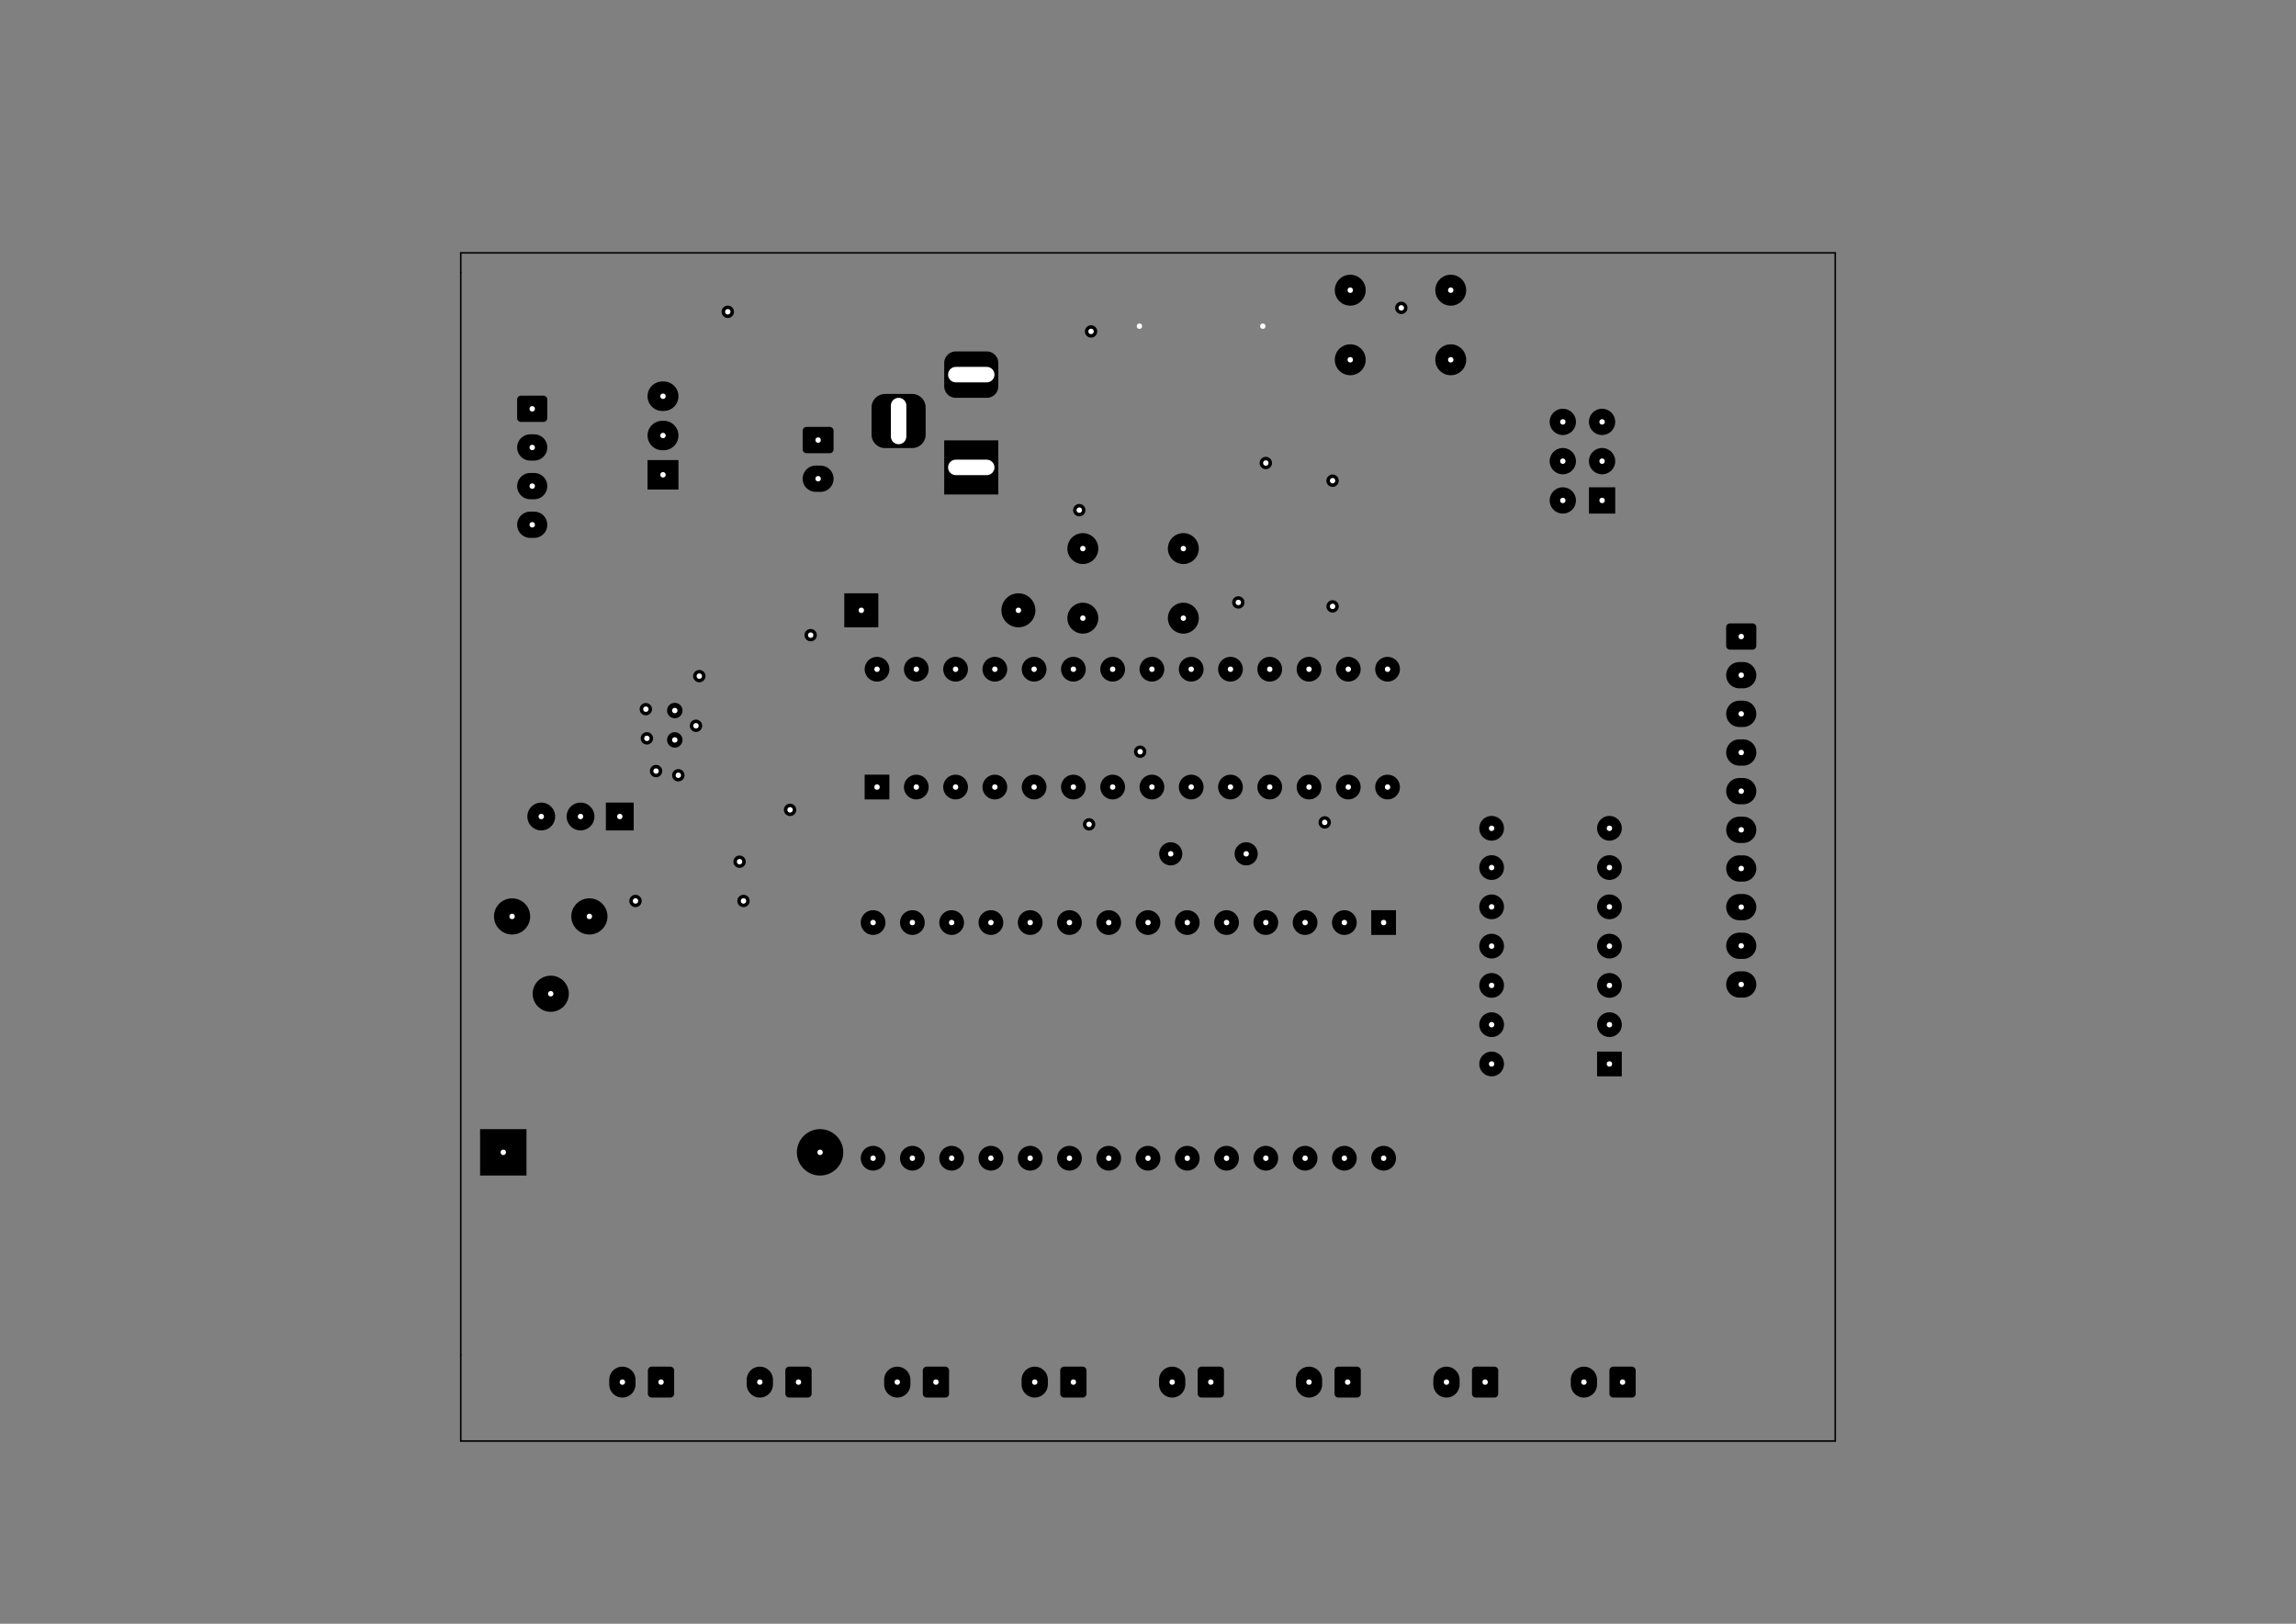 <?xml version="1.0" standalone="no"?>
 <!DOCTYPE svg PUBLIC "-//W3C//DTD SVG 1.1//EN" 
 "http://www.w3.org/Graphics/SVG/1.1/DTD/svg11.dtd"> 
<svg xmlns="http://www.w3.org/2000/svg" version="1.1" 
    width="29.7cm" height="21.001cm" viewBox="0 0 116930 82680 ">
<rect x="0" y="0" width="116930" height="82680" fill="#808080" stroke="none"/>
<title>SVG Picture created as ThermocoupleLogger-In1_Cu.svg date 2019/03/15 20:59:27 </title>
  <desc>Picture generated by PCBNEW </desc>
<g style="fill:#000000; fill-opacity:1;stroke:#000000; stroke-opacity:1;
stroke-linecap:round; stroke-linejoin:round; "
 transform="translate(0 0) scale(1 1)">
</g>
<g style="fill:#000000; fill-opacity:0.0; 
stroke:#000000; stroke-width:-0.001; stroke-opacity:1; 
stroke-linecap:round; stroke-linejoin:round;">
</g>
<g style="fill:#000000; fill-opacity:0.0; 
stroke:#000000; stroke-width:78.74; stroke-opacity:1; 
stroke-linecap:round; stroke-linejoin:round;">
<path d="M93465 12875
L93465 73375
" />
<path d="M23465 68993
L23465 68993
" />
<path d="M23465 12875
L93465 12875
" />
<path d="M23465 73375
L93465 73375
" />
<path d="M23465 12875
L23465 73375
" />
<path d="M23465 13875
L23465 13875
" />
</g>
<g style="fill:#000000; fill-opacity:0.0; 
stroke:#000000; stroke-width:0; stroke-opacity:1; 
stroke-linecap:round; stroke-linejoin:round;">
</g>
<g style="fill:#000000; fill-opacity:1.0; 
stroke:#000000; stroke-width:0; stroke-opacity:1; 
stroke-linecap:round; stroke-linejoin:round;">
<polyline style="fill-rule:evenodd;"
points="89267,31742
89286,31745
89305,31750
89323,31756
89341,31764
89357,31774
89373,31786
89387,31799
89400,31813
89412,31829
89422,31845
89430,31863
89436,31881
89441,31900
89444,31919
89445,31938
89445,32883
89444,32902
89441,32921
89436,32940
89430,32958
89422,32976
89412,32992
89400,33008
89387,33022
89373,33035
89357,33046
89341,33056
89323,33065
89305,33071
89286,33076
89267,33079
89248,33080
88106,33080
88087,33079
88068,33076
88049,33071
88031,33065
88013,33056
87997,33046
87981,33035
87967,33022
87954,33008
87943,32992
87933,32976
87924,32958
87918,32940
87913,32921
87910,32902
87909,32883
87909,31938
87910,31919
87913,31900
87918,31881
87924,31863
87933,31845
87943,31829
87954,31813
87967,31799
87981,31786
87997,31774
88013,31764
88031,31756
88049,31750
88068,31745
88087,31742
88106,31741
89248,31741
89267,31742
" /> 
</g>
<g style="fill:#000000; fill-opacity:1.0; 
stroke:#000000; stroke-width:1338.58; stroke-opacity:1; 
stroke-linecap:round; stroke-linejoin:round;">
</g>
<g style="fill:#000000; fill-opacity:0.0; 
stroke:#000000; stroke-width:1338.58; stroke-opacity:1; 
stroke-linecap:round; stroke-linejoin:round;">
<path d="M88776 34379
L88579 34379
" />
<path d="M88776 36347
L88579 36347
" />
<path d="M88776 38316
L88579 38316
" />
<path d="M88776 40284
L88579 40284
" />
<path d="M88776 42253
L88579 42253
" />
<path d="M88776 44221
L88579 44221
" />
<path d="M88776 46190
L88579 46190
" />
<path d="M88776 48158
L88579 48158
" />
<path d="M88776 50127
L88579 50127
" />
</g>
<g style="fill:#000000; fill-opacity:1.0; 
stroke:#000000; stroke-width:0; stroke-opacity:1; 
stroke-linecap:round; stroke-linejoin:round;">
<circle cx="41765" cy="58675.4" r="1181.1" /> 
</g>
<g style="fill:#000000; fill-opacity:1.0; 
stroke:#000000; stroke-width:118.11; stroke-opacity:1; 
stroke-linecap:round; stroke-linejoin:round;">
</g>
<g style="fill:#000000; fill-opacity:1.0; 
stroke:#000000; stroke-width:0; stroke-opacity:1; 
stroke-linecap:round; stroke-linejoin:round;">
<polyline style="fill-rule:evenodd;"
points="24450,59856
24450,57494
26812,57494
26812,59856
24450,59856
" /> 
<polyline style="fill-rule:evenodd;"
points="48087,22421
50842,22421
50842,25177
48087,25177
48087,22421
" /> 
<polyline style="fill-rule:evenodd;"
points="50310,17897
50367,17905
50423,17919
50478,17939
50530,17964
50580,17993
50627,18028
50669,18067
50708,18110
50743,18156
50773,18206
50798,18258
50817,18313
50831,18369
50840,18426
50842,18484
50842,19665
50840,19723
50831,19781
50817,19837
50798,19891
50773,19944
50743,19994
50708,20040
50669,20083
50627,20122
50580,20157
50530,20186
50478,20211
50423,20231
50367,20245
50310,20253
50252,20256
48677,20256
48619,20253
48562,20245
48506,20231
48451,20211
48399,20186
48349,20157
48302,20122
48260,20083
48221,20040
48186,19994
48156,19944
48132,19891
48112,19837
48098,19781
48089,19723
48087,19665
48087,18484
48089,18426
48098,18369
48112,18313
48132,18258
48156,18206
48186,18156
48221,18110
48260,18067
48302,18028
48349,17993
48399,17964
48451,17939
48506,17919
48562,17905
48619,17897
48677,17894
50252,17894
50310,17897
" /> 
<polyline style="fill-rule:evenodd;"
points="46520,20063
46587,20072
46653,20089
46716,20112
46777,20141
46835,20175
46890,20216
46940,20261
46985,20311
47026,20365
47060,20423
47089,20485
47112,20548
47128,20614
47138,20681
47142,20748
47142,22126
47138,22194
47128,22261
47112,22326
47089,22390
47060,22451
47026,22509
46985,22563
46940,22613
46890,22659
46835,22699
46777,22734
46716,22763
46653,22785
46587,22802
46520,22812
46453,22815
45075,22815
45007,22812
44940,22802
44875,22785
44811,22763
44750,22734
44692,22699
44638,22659
44588,22613
44542,22563
44502,22509
44467,22451
44438,22390
44415,22326
44399,22261
44389,22194
44386,22126
44386,20748
44389,20681
44399,20614
44415,20548
44438,20485
44467,20423
44502,20365
44542,20311
44588,20261
44638,20216
44692,20175
44750,20141
44811,20112
44875,20089
44940,20072
45007,20063
45075,20059
46453,20059
46520,20063
" /> 
<circle cx="30016.2" cy="46662.8" r="921.26" /> 
</g>
<g style="fill:#000000; fill-opacity:1.0; 
stroke:#000000; stroke-width:118.11; stroke-opacity:1; 
stroke-linecap:round; stroke-linejoin:round;">
</g>
<g style="fill:#000000; fill-opacity:1.0; 
stroke:#000000; stroke-width:0; stroke-opacity:1; 
stroke-linecap:round; stroke-linejoin:round;">
<circle cx="28047.7" cy="50599.8" r="921.26" /> 
</g>
<g style="fill:#000000; fill-opacity:1.0; 
stroke:#000000; stroke-width:118.11; stroke-opacity:1; 
stroke-linecap:round; stroke-linejoin:round;">
</g>
<g style="fill:#000000; fill-opacity:1.0; 
stroke:#000000; stroke-width:0; stroke-opacity:1; 
stroke-linecap:round; stroke-linejoin:round;">
<circle cx="26079.2" cy="46662.8" r="921.26" /> 
</g>
<g style="fill:#000000; fill-opacity:1.0; 
stroke:#000000; stroke-width:118.11; stroke-opacity:1; 
stroke-linecap:round; stroke-linejoin:round;">
</g>
<g style="fill:#000000; fill-opacity:1.0; 
stroke:#000000; stroke-width:1338.58; stroke-opacity:1; 
stroke-linecap:round; stroke-linejoin:round;">
</g>
<g style="fill:#000000; fill-opacity:0.0; 
stroke:#000000; stroke-width:1338.58; stroke-opacity:1; 
stroke-linecap:round; stroke-linejoin:round;">
<path d="M38696 70493
L38696 70257
" />
</g>
<g style="fill:#000000; fill-opacity:0.0; 
stroke:#000000; stroke-width:0; stroke-opacity:1; 
stroke-linecap:round; stroke-linejoin:round;">
</g>
<g style="fill:#000000; fill-opacity:1.0; 
stroke:#000000; stroke-width:0; stroke-opacity:1; 
stroke-linecap:round; stroke-linejoin:round;">
<polyline style="fill-rule:evenodd;"
points="41156,69588
41175,69591
41194,69596
41212,69603
41230,69611
41246,69621
41262,69632
41276,69645
41289,69660
41301,69675
41311,69692
41319,69709
41325,69727
41330,69746
41333,69765
41334,69784
41334,70965
41333,70985
41330,71004
41325,71023
41319,71041
41311,71058
41301,71075
41289,71090
41276,71105
41262,71118
41246,71129
41230,71139
41212,71147
41194,71154
41175,71159
41156,71161
41137,71162
40192,71162
40173,71161
40154,71159
40135,71154
40117,71147
40099,71139
40083,71129
40067,71118
40053,71105
40040,71090
40028,71075
40018,71058
40010,71041
40004,71023
39999,71004
39996,70985
39995,70965
39995,69784
39996,69765
39999,69746
40004,69727
40010,69709
40018,69692
40028,69675
40040,69660
40053,69645
40067,69632
40083,69621
40099,69611
40117,69603
40135,69596
40154,69591
40173,69588
40192,69588
41137,69588
41156,69588
" /> 
</g>
<g style="fill:#000000; fill-opacity:1.0; 
stroke:#000000; stroke-width:1338.58; stroke-opacity:1; 
stroke-linecap:round; stroke-linejoin:round;">
</g>
<g style="fill:#000000; fill-opacity:0.0; 
stroke:#000000; stroke-width:1338.58; stroke-opacity:1; 
stroke-linecap:round; stroke-linejoin:round;">
<path d="M45696 70493
L45696 70257
" />
</g>
<g style="fill:#000000; fill-opacity:0.0; 
stroke:#000000; stroke-width:0; stroke-opacity:1; 
stroke-linecap:round; stroke-linejoin:round;">
</g>
<g style="fill:#000000; fill-opacity:1.0; 
stroke:#000000; stroke-width:0; stroke-opacity:1; 
stroke-linecap:round; stroke-linejoin:round;">
<polyline style="fill-rule:evenodd;"
points="48156,69588
48175,69591
48194,69596
48212,69603
48230,69611
48246,69621
48262,69632
48276,69645
48289,69660
48301,69675
48311,69692
48319,69709
48325,69727
48330,69746
48333,69765
48334,69784
48334,70965
48333,70985
48330,71004
48325,71023
48319,71041
48311,71058
48301,71075
48289,71090
48276,71105
48262,71118
48246,71129
48230,71139
48212,71147
48194,71154
48175,71159
48156,71161
48137,71162
47192,71162
47173,71161
47154,71159
47135,71154
47117,71147
47099,71139
47083,71129
47067,71118
47053,71105
47040,71090
47028,71075
47018,71058
47010,71041
47004,71023
46999,71004
46996,70985
46995,70965
46995,69784
46996,69765
46999,69746
47004,69727
47010,69709
47018,69692
47028,69675
47040,69660
47053,69645
47067,69632
47083,69621
47099,69611
47117,69603
47135,69596
47154,69591
47173,69588
47192,69588
48137,69588
48156,69588
" /> 
</g>
<g style="fill:#000000; fill-opacity:1.0; 
stroke:#000000; stroke-width:1338.58; stroke-opacity:1; 
stroke-linecap:round; stroke-linejoin:round;">
</g>
<g style="fill:#000000; fill-opacity:0.0; 
stroke:#000000; stroke-width:1338.58; stroke-opacity:1; 
stroke-linecap:round; stroke-linejoin:round;">
<path d="M52696 70493
L52696 70257
" />
</g>
<g style="fill:#000000; fill-opacity:0.0; 
stroke:#000000; stroke-width:0; stroke-opacity:1; 
stroke-linecap:round; stroke-linejoin:round;">
</g>
<g style="fill:#000000; fill-opacity:1.0; 
stroke:#000000; stroke-width:0; stroke-opacity:1; 
stroke-linecap:round; stroke-linejoin:round;">
<polyline style="fill-rule:evenodd;"
points="55156,69588
55175,69591
55194,69596
55212,69603
55230,69611
55246,69621
55262,69632
55276,69645
55289,69660
55301,69675
55311,69692
55319,69709
55325,69727
55330,69746
55333,69765
55334,69784
55334,70965
55333,70985
55330,71004
55325,71023
55319,71041
55311,71058
55301,71075
55289,71090
55276,71105
55262,71118
55246,71129
55230,71139
55212,71147
55194,71154
55175,71159
55156,71161
55137,71162
54192,71162
54173,71161
54154,71159
54135,71154
54117,71147
54099,71139
54083,71129
54067,71118
54053,71105
54040,71090
54028,71075
54018,71058
54010,71041
54004,71023
53999,71004
53996,70985
53995,70965
53995,69784
53996,69765
53999,69746
54004,69727
54010,69709
54018,69692
54028,69675
54040,69660
54053,69645
54067,69632
54083,69621
54099,69611
54117,69603
54135,69596
54154,69591
54173,69588
54192,69588
55137,69588
55156,69588
" /> 
</g>
<g style="fill:#000000; fill-opacity:1.0; 
stroke:#000000; stroke-width:1338.58; stroke-opacity:1; 
stroke-linecap:round; stroke-linejoin:round;">
</g>
<g style="fill:#000000; fill-opacity:0.0; 
stroke:#000000; stroke-width:1338.58; stroke-opacity:1; 
stroke-linecap:round; stroke-linejoin:round;">
<path d="M59696 70493
L59696 70257
" />
</g>
<g style="fill:#000000; fill-opacity:0.0; 
stroke:#000000; stroke-width:0; stroke-opacity:1; 
stroke-linecap:round; stroke-linejoin:round;">
</g>
<g style="fill:#000000; fill-opacity:1.0; 
stroke:#000000; stroke-width:0; stroke-opacity:1; 
stroke-linecap:round; stroke-linejoin:round;">
<polyline style="fill-rule:evenodd;"
points="62156,69588
62175,69591
62194,69596
62212,69603
62230,69611
62246,69621
62262,69632
62276,69645
62289,69660
62301,69675
62311,69692
62319,69709
62325,69727
62330,69746
62333,69765
62334,69784
62334,70965
62333,70985
62330,71004
62325,71023
62319,71041
62311,71058
62301,71075
62289,71090
62276,71105
62262,71118
62246,71129
62230,71139
62212,71147
62194,71154
62175,71159
62156,71161
62137,71162
61192,71162
61173,71161
61154,71159
61135,71154
61117,71147
61099,71139
61083,71129
61067,71118
61053,71105
61040,71090
61028,71075
61018,71058
61010,71041
61004,71023
60999,71004
60996,70985
60995,70965
60995,69784
60996,69765
60999,69746
61004,69727
61010,69709
61018,69692
61028,69675
61040,69660
61053,69645
61067,69632
61083,69621
61099,69611
61117,69603
61135,69596
61154,69591
61173,69588
61192,69588
62137,69588
62156,69588
" /> 
</g>
<g style="fill:#000000; fill-opacity:1.0; 
stroke:#000000; stroke-width:1338.58; stroke-opacity:1; 
stroke-linecap:round; stroke-linejoin:round;">
</g>
<g style="fill:#000000; fill-opacity:0.0; 
stroke:#000000; stroke-width:1338.58; stroke-opacity:1; 
stroke-linecap:round; stroke-linejoin:round;">
<path d="M66665 70493
L66665 70257
" />
</g>
<g style="fill:#000000; fill-opacity:0.0; 
stroke:#000000; stroke-width:0; stroke-opacity:1; 
stroke-linecap:round; stroke-linejoin:round;">
</g>
<g style="fill:#000000; fill-opacity:1.0; 
stroke:#000000; stroke-width:0; stroke-opacity:1; 
stroke-linecap:round; stroke-linejoin:round;">
<polyline style="fill-rule:evenodd;"
points="69125,69588
69144,69591
69163,69596
69181,69603
69198,69611
69215,69621
69230,69632
69245,69645
69258,69660
69269,69675
69279,69692
69287,69709
69294,69727
69299,69746
69301,69765
69302,69784
69302,70965
69301,70985
69299,71004
69294,71023
69287,71041
69279,71058
69269,71075
69258,71090
69245,71105
69230,71118
69215,71129
69198,71139
69181,71147
69163,71154
69144,71159
69125,71161
69105,71162
68161,71162
68141,71161
68122,71159
68103,71154
68085,71147
68068,71139
68051,71129
68036,71118
68021,71105
68008,71090
67997,71075
67987,71058
67979,71041
67972,71023
67967,71004
67965,70985
67964,70965
67964,69784
67965,69765
67967,69746
67972,69727
67979,69709
67987,69692
67997,69675
68008,69660
68021,69645
68036,69632
68051,69621
68068,69611
68085,69603
68103,69596
68122,69591
68141,69588
68161,69588
69105,69588
69125,69588
" /> 
</g>
<g style="fill:#000000; fill-opacity:1.0; 
stroke:#000000; stroke-width:1338.58; stroke-opacity:1; 
stroke-linecap:round; stroke-linejoin:round;">
</g>
<g style="fill:#000000; fill-opacity:0.0; 
stroke:#000000; stroke-width:1338.58; stroke-opacity:1; 
stroke-linecap:round; stroke-linejoin:round;">
<path d="M73665 70493
L73665 70257
" />
</g>
<g style="fill:#000000; fill-opacity:0.0; 
stroke:#000000; stroke-width:0; stroke-opacity:1; 
stroke-linecap:round; stroke-linejoin:round;">
</g>
<g style="fill:#000000; fill-opacity:1.0; 
stroke:#000000; stroke-width:0; stroke-opacity:1; 
stroke-linecap:round; stroke-linejoin:round;">
<polyline style="fill-rule:evenodd;"
points="76125,69588
76144,69591
76163,69596
76181,69603
76198,69611
76215,69621
76230,69632
76245,69645
76258,69660
76269,69675
76279,69692
76287,69709
76294,69727
76299,69746
76301,69765
76302,69784
76302,70965
76301,70985
76299,71004
76294,71023
76287,71041
76279,71058
76269,71075
76258,71090
76245,71105
76230,71118
76215,71129
76198,71139
76181,71147
76163,71154
76144,71159
76125,71161
76105,71162
75161,71162
75141,71161
75122,71159
75103,71154
75085,71147
75068,71139
75051,71129
75036,71118
75021,71105
75008,71090
74997,71075
74987,71058
74979,71041
74972,71023
74967,71004
74965,70985
74964,70965
74964,69784
74965,69765
74967,69746
74972,69727
74979,69709
74987,69692
74997,69675
75008,69660
75021,69645
75036,69632
75051,69621
75068,69611
75085,69603
75103,69596
75122,69591
75141,69588
75161,69588
76105,69588
76125,69588
" /> 
</g>
<g style="fill:#000000; fill-opacity:1.0; 
stroke:#000000; stroke-width:1338.58; stroke-opacity:1; 
stroke-linecap:round; stroke-linejoin:round;">
</g>
<g style="fill:#000000; fill-opacity:0.0; 
stroke:#000000; stroke-width:1338.58; stroke-opacity:1; 
stroke-linecap:round; stroke-linejoin:round;">
<path d="M80665 70493
L80665 70257
" />
</g>
<g style="fill:#000000; fill-opacity:0.0; 
stroke:#000000; stroke-width:0; stroke-opacity:1; 
stroke-linecap:round; stroke-linejoin:round;">
</g>
<g style="fill:#000000; fill-opacity:1.0; 
stroke:#000000; stroke-width:0; stroke-opacity:1; 
stroke-linecap:round; stroke-linejoin:round;">
<polyline style="fill-rule:evenodd;"
points="83125,69588
83144,69591
83163,69596
83181,69603
83198,69611
83215,69621
83230,69632
83245,69645
83258,69660
83269,69675
83279,69692
83287,69709
83294,69727
83299,69746
83301,69765
83302,69784
83302,70965
83301,70985
83299,71004
83294,71023
83287,71041
83279,71058
83269,71075
83258,71090
83245,71105
83230,71118
83215,71129
83198,71139
83181,71147
83163,71154
83144,71159
83125,71161
83105,71162
82161,71162
82141,71161
82122,71159
82103,71154
82085,71147
82068,71139
82051,71129
82036,71118
82021,71105
82008,71090
81997,71075
81987,71058
81979,71041
81972,71023
81967,71004
81965,70985
81964,70965
81964,69784
81965,69765
81967,69746
81972,69727
81979,69709
81987,69692
81997,69675
82008,69660
82021,69645
82036,69632
82051,69621
82068,69611
82085,69603
82103,69596
82122,69591
82141,69588
82161,69588
83105,69588
83125,69588
" /> 
<circle cx="34365" cy="37675.4" r="393.701" /> 
</g>
<g style="fill:#000000; fill-opacity:1.0; 
stroke:#000000; stroke-width:118.11; stroke-opacity:1; 
stroke-linecap:round; stroke-linejoin:round;">
</g>
<g style="fill:#000000; fill-opacity:1.0; 
stroke:#000000; stroke-width:0; stroke-opacity:1; 
stroke-linecap:round; stroke-linejoin:round;">
<circle cx="34365" cy="36179.4" r="393.701" /> 
</g>
<g style="fill:#000000; fill-opacity:1.0; 
stroke:#000000; stroke-width:118.11; stroke-opacity:1; 
stroke-linecap:round; stroke-linejoin:round;">
</g>
<g style="fill:#000000; fill-opacity:1.0; 
stroke:#000000; stroke-width:1338.58; stroke-opacity:1; 
stroke-linecap:round; stroke-linejoin:round;">
</g>
<g style="fill:#000000; fill-opacity:0.0; 
stroke:#000000; stroke-width:1338.58; stroke-opacity:1; 
stroke-linecap:round; stroke-linejoin:round;">
<path d="M31696 70493
L31696 70257
" />
</g>
<g style="fill:#000000; fill-opacity:0.0; 
stroke:#000000; stroke-width:0; stroke-opacity:1; 
stroke-linecap:round; stroke-linejoin:round;">
</g>
<g style="fill:#000000; fill-opacity:1.0; 
stroke:#000000; stroke-width:0; stroke-opacity:1; 
stroke-linecap:round; stroke-linejoin:round;">
<polyline style="fill-rule:evenodd;"
points="34156,69588
34175,69591
34194,69596
34212,69603
34230,69611
34246,69621
34262,69632
34276,69645
34289,69660
34301,69675
34311,69692
34319,69709
34325,69727
34330,69746
34333,69765
34334,69784
34334,70965
34333,70985
34330,71004
34325,71023
34319,71041
34311,71058
34301,71075
34289,71090
34276,71105
34262,71118
34246,71129
34230,71139
34212,71147
34194,71154
34175,71159
34156,71161
34137,71162
33192,71162
33173,71161
33154,71159
33135,71154
33117,71147
33099,71139
33083,71129
33067,71118
33053,71105
33040,71090
33028,71075
33018,71058
33010,71041
33004,71023
32999,71004
32996,70985
32995,70965
32995,69784
32996,69765
32999,69746
33004,69727
33010,69709
33018,69692
33028,69675
33040,69660
33053,69645
33067,69632
33083,69621
33099,69611
33117,69603
33135,69596
33154,69591
33173,69588
33192,69588
34137,69588
34156,69588
" /> 
<polyline style="fill-rule:evenodd;"
points="42274,21738
42293,21741
42312,21746
42330,21752
42348,21760
42364,21770
42380,21782
42394,21795
42407,21809
42419,21825
42429,21841
42437,21859
42443,21877
42448,21896
42451,21915
42452,21934
42452,22879
42451,22898
42448,22917
42443,22936
42437,22954
42429,22972
42419,22988
42407,23004
42394,23018
42380,23031
42364,23043
42348,23052
42330,23061
42312,23067
42293,23072
42274,23075
42255,23076
41074,23076
41055,23075
41036,23072
41017,23067
40999,23061
40981,23052
40965,23043
40949,23031
40935,23018
40922,23004
40910,22988
40900,22972
40892,22954
40886,22936
40881,22917
40878,22898
40877,22879
40877,21934
40878,21915
40881,21896
40886,21877
40892,21859
40900,21841
40910,21825
40922,21809
40935,21795
40949,21782
40965,21770
40981,21760
40999,21752
41017,21746
41036,21741
41055,21738
41074,21737
42255,21737
42274,21738
" /> 
</g>
<g style="fill:#000000; fill-opacity:1.0; 
stroke:#000000; stroke-width:1338.58; stroke-opacity:1; 
stroke-linecap:round; stroke-linejoin:round;">
</g>
<g style="fill:#000000; fill-opacity:0.0; 
stroke:#000000; stroke-width:1338.58; stroke-opacity:1; 
stroke-linecap:round; stroke-linejoin:round;">
<path d="M41783 24375
L41546 24375
" />
</g>
<g style="fill:#000000; fill-opacity:0.0; 
stroke:#000000; stroke-width:1417.32; stroke-opacity:1; 
stroke-linecap:round; stroke-linejoin:round;">
<path d="M27565 41575
L27565 41575
" />
<path d="M29565 41575
L29565 41575
" />
</g>
<g style="fill:#000000; fill-opacity:0.0; 
stroke:#000000; stroke-width:0; stroke-opacity:1; 
stroke-linecap:round; stroke-linejoin:round;">
</g>
<g style="fill:#000000; fill-opacity:1.0; 
stroke:#000000; stroke-width:0; stroke-opacity:1; 
stroke-linecap:round; stroke-linejoin:round;">
<polyline style="fill-rule:evenodd;"
points="32273,40866
32273,42284
30856,42284
30856,40866
32273,40866
" /> 
</g>
<g style="fill:#000000; fill-opacity:1.0; 
stroke:#000000; stroke-width:1259.84; stroke-opacity:1; 
stroke-linecap:round; stroke-linejoin:round;">
</g>
<g style="fill:#000000; fill-opacity:0.0; 
stroke:#000000; stroke-width:1259.84; stroke-opacity:1; 
stroke-linecap:round; stroke-linejoin:round;">
<path d="M75965 54175
L75965 54175
" />
<path d="M81965 42175
L81965 42175
" />
<path d="M75965 52175
L75965 52175
" />
<path d="M81965 44175
L81965 44175
" />
<path d="M75965 50175
L75965 50175
" />
<path d="M81965 46175
L81965 46175
" />
<path d="M75965 48175
L75965 48175
" />
<path d="M81965 48175
L81965 48175
" />
<path d="M75965 46175
L75965 46175
" />
<path d="M81965 50175
L81965 50175
" />
<path d="M75965 44175
L75965 44175
" />
<path d="M81965 52175
L81965 52175
" />
<path d="M75965 42175
L75965 42175
" />
</g>
<g style="fill:#000000; fill-opacity:0.0; 
stroke:#000000; stroke-width:0; stroke-opacity:1; 
stroke-linecap:round; stroke-linejoin:round;">
</g>
<g style="fill:#000000; fill-opacity:1.0; 
stroke:#000000; stroke-width:0; stroke-opacity:1; 
stroke-linecap:round; stroke-linejoin:round;">
<polyline style="fill-rule:evenodd;"
points="82594,53545
82594,54805
81335,54805
81335,53545
82594,53545
" /> 
</g>
<g style="fill:#000000; fill-opacity:1.0; 
stroke:#000000; stroke-width:1732.28; stroke-opacity:1; 
stroke-linecap:round; stroke-linejoin:round;">
</g>
<g style="fill:#000000; fill-opacity:0.0; 
stroke:#000000; stroke-width:1732.28; stroke-opacity:1; 
stroke-linecap:round; stroke-linejoin:round;">
<path d="M51865 31075
L51865 31075
" />
</g>
<g style="fill:#000000; fill-opacity:0.0; 
stroke:#000000; stroke-width:0; stroke-opacity:1; 
stroke-linecap:round; stroke-linejoin:round;">
</g>
<g style="fill:#000000; fill-opacity:1.0; 
stroke:#000000; stroke-width:0; stroke-opacity:1; 
stroke-linecap:round; stroke-linejoin:round;">
<polyline style="fill-rule:evenodd;"
points="42998,31941
42998,30209
44731,30209
44731,31941
42998,31941
" /> 
<circle cx="55146.9" cy="31475.4" r="787.402" /> 
</g>
<g style="fill:#000000; fill-opacity:1.0; 
stroke:#000000; stroke-width:118.11; stroke-opacity:1; 
stroke-linecap:round; stroke-linejoin:round;">
</g>
<g style="fill:#000000; fill-opacity:1.0; 
stroke:#000000; stroke-width:0; stroke-opacity:1; 
stroke-linecap:round; stroke-linejoin:round;">
<circle cx="55146.9" cy="27932.1" r="787.402" /> 
</g>
<g style="fill:#000000; fill-opacity:1.0; 
stroke:#000000; stroke-width:118.11; stroke-opacity:1; 
stroke-linecap:round; stroke-linejoin:round;">
</g>
<g style="fill:#000000; fill-opacity:1.0; 
stroke:#000000; stroke-width:0; stroke-opacity:1; 
stroke-linecap:round; stroke-linejoin:round;">
<circle cx="60265" cy="31475.4" r="787.402" /> 
</g>
<g style="fill:#000000; fill-opacity:1.0; 
stroke:#000000; stroke-width:118.11; stroke-opacity:1; 
stroke-linecap:round; stroke-linejoin:round;">
</g>
<g style="fill:#000000; fill-opacity:1.0; 
stroke:#000000; stroke-width:0; stroke-opacity:1; 
stroke-linecap:round; stroke-linejoin:round;">
<circle cx="60265" cy="27932.1" r="787.402" /> 
</g>
<g style="fill:#000000; fill-opacity:1.0; 
stroke:#000000; stroke-width:118.11; stroke-opacity:1; 
stroke-linecap:round; stroke-linejoin:round;">
</g>
<g style="fill:#000000; fill-opacity:1.0; 
stroke:#000000; stroke-width:0; stroke-opacity:1; 
stroke-linecap:round; stroke-linejoin:round;">
<circle cx="68765" cy="18318.7" r="787.402" /> 
</g>
<g style="fill:#000000; fill-opacity:1.0; 
stroke:#000000; stroke-width:118.11; stroke-opacity:1; 
stroke-linecap:round; stroke-linejoin:round;">
</g>
<g style="fill:#000000; fill-opacity:1.0; 
stroke:#000000; stroke-width:0; stroke-opacity:1; 
stroke-linecap:round; stroke-linejoin:round;">
<circle cx="68765" cy="14775.4" r="787.402" /> 
</g>
<g style="fill:#000000; fill-opacity:1.0; 
stroke:#000000; stroke-width:118.11; stroke-opacity:1; 
stroke-linecap:round; stroke-linejoin:round;">
</g>
<g style="fill:#000000; fill-opacity:1.0; 
stroke:#000000; stroke-width:0; stroke-opacity:1; 
stroke-linecap:round; stroke-linejoin:round;">
<circle cx="73883.1" cy="18318.7" r="787.402" /> 
</g>
<g style="fill:#000000; fill-opacity:1.0; 
stroke:#000000; stroke-width:118.11; stroke-opacity:1; 
stroke-linecap:round; stroke-linejoin:round;">
</g>
<g style="fill:#000000; fill-opacity:1.0; 
stroke:#000000; stroke-width:0; stroke-opacity:1; 
stroke-linecap:round; stroke-linejoin:round;">
<circle cx="73883.1" cy="14775.4" r="787.402" /> 
</g>
<g style="fill:#000000; fill-opacity:1.0; 
stroke:#000000; stroke-width:118.11; stroke-opacity:1; 
stroke-linecap:round; stroke-linejoin:round;">
</g>
<g style="fill:#000000; fill-opacity:1.0; 
stroke:#000000; stroke-width:1338.58; stroke-opacity:1; 
stroke-linecap:round; stroke-linejoin:round;">
</g>
<g style="fill:#000000; fill-opacity:0.0; 
stroke:#000000; stroke-width:1338.58; stroke-opacity:1; 
stroke-linecap:round; stroke-linejoin:round;">
<path d="M79590 21481
L79590 21481
" />
<path d="M81590 21481
L81590 21481
" />
<path d="M79590 23481
L79590 23481
" />
<path d="M81590 23481
L81590 23481
" />
<path d="M79590 25481
L79590 25481
" />
</g>
<g style="fill:#000000; fill-opacity:0.0; 
stroke:#000000; stroke-width:0; stroke-opacity:1; 
stroke-linecap:round; stroke-linejoin:round;">
</g>
<g style="fill:#000000; fill-opacity:1.0; 
stroke:#000000; stroke-width:0; stroke-opacity:1; 
stroke-linecap:round; stroke-linejoin:round;">
<polyline style="fill-rule:evenodd;"
points="82260,24812
82260,26151
80921,26151
80921,24812
82260,24812
" /> 
</g>
<g style="fill:#000000; fill-opacity:1.0; 
stroke:#000000; stroke-width:1500; stroke-opacity:1; 
stroke-linecap:round; stroke-linejoin:round;">
</g>
<g style="fill:#000000; fill-opacity:0.0; 
stroke:#000000; stroke-width:1500; stroke-opacity:1; 
stroke-linecap:round; stroke-linejoin:round;">
<path d="M33727 20175
L33802 20175
" />
<path d="M33727 22175
L33802 22175
" />
</g>
<g style="fill:#000000; fill-opacity:0.0; 
stroke:#000000; stroke-width:0; stroke-opacity:1; 
stroke-linecap:round; stroke-linejoin:round;">
</g>
<g style="fill:#000000; fill-opacity:1.0; 
stroke:#000000; stroke-width:0; stroke-opacity:1; 
stroke-linecap:round; stroke-linejoin:round;">
<polyline style="fill-rule:evenodd;"
points="34552,24925
32977,24925
32977,23425
34552,23425
34552,24925
" /> 
</g>
<g style="fill:#000000; fill-opacity:1.0; 
stroke:#000000; stroke-width:1259.84; stroke-opacity:1; 
stroke-linecap:round; stroke-linejoin:round;">
</g>
<g style="fill:#000000; fill-opacity:0.0; 
stroke:#000000; stroke-width:1259.84; stroke-opacity:1; 
stroke-linecap:round; stroke-linejoin:round;">
<path d="M44665 34075
L44665 34075
" />
<path d="M70665 40075
L70665 40075
" />
<path d="M46665 34075
L46665 34075
" />
<path d="M68665 40075
L68665 40075
" />
<path d="M48665 34075
L48665 34075
" />
<path d="M66665 40075
L66665 40075
" />
<path d="M50665 34075
L50665 34075
" />
<path d="M64665 40075
L64665 40075
" />
<path d="M52665 34075
L52665 34075
" />
<path d="M62665 40075
L62665 40075
" />
<path d="M54665 34075
L54665 34075
" />
<path d="M60665 40075
L60665 40075
" />
<path d="M56665 34075
L56665 34075
" />
<path d="M58665 40075
L58665 40075
" />
<path d="M58665 34075
L58665 34075
" />
<path d="M56665 40075
L56665 40075
" />
<path d="M60665 34075
L60665 34075
" />
<path d="M54665 40075
L54665 40075
" />
<path d="M62665 34075
L62665 34075
" />
<path d="M52665 40075
L52665 40075
" />
<path d="M64665 34075
L64665 34075
" />
<path d="M50665 40075
L50665 40075
" />
<path d="M66665 34075
L66665 34075
" />
<path d="M48665 40075
L48665 40075
" />
<path d="M68665 34075
L68665 34075
" />
<path d="M46665 40075
L46665 40075
" />
<path d="M70665 34075
L70665 34075
" />
</g>
<g style="fill:#000000; fill-opacity:0.0; 
stroke:#000000; stroke-width:0; stroke-opacity:1; 
stroke-linecap:round; stroke-linejoin:round;">
</g>
<g style="fill:#000000; fill-opacity:1.0; 
stroke:#000000; stroke-width:0; stroke-opacity:1; 
stroke-linecap:round; stroke-linejoin:round;">
<polyline style="fill-rule:evenodd;"
points="45294,40705
44035,40705
44035,39445
45294,39445
45294,40705
" /> 
<polyline style="fill-rule:evenodd;"
points="69835,46345
71094,46345
71094,47605
69835,47605
69835,46345
" /> 
</g>
<g style="fill:#000000; fill-opacity:1.0; 
stroke:#000000; stroke-width:1259.84; stroke-opacity:1; 
stroke-linecap:round; stroke-linejoin:round;">
</g>
<g style="fill:#000000; fill-opacity:0.0; 
stroke:#000000; stroke-width:1259.84; stroke-opacity:1; 
stroke-linecap:round; stroke-linejoin:round;">
<path d="M44465 58975
L44465 58975
" />
<path d="M68465 46975
L68465 46975
" />
<path d="M46465 58975
L46465 58975
" />
<path d="M66465 46975
L66465 46975
" />
<path d="M48465 58975
L48465 58975
" />
<path d="M64465 46975
L64465 46975
" />
<path d="M50465 58975
L50465 58975
" />
<path d="M62465 46975
L62465 46975
" />
<path d="M52465 58975
L52465 58975
" />
<path d="M60465 46975
L60465 46975
" />
<path d="M54465 58975
L54465 58975
" />
<path d="M58465 46975
L58465 46975
" />
<path d="M56465 58975
L56465 58975
" />
<path d="M56465 46975
L56465 46975
" />
<path d="M58465 58975
L58465 58975
" />
<path d="M54465 46975
L54465 46975
" />
<path d="M60465 58975
L60465 58975
" />
<path d="M52465 46975
L52465 46975
" />
<path d="M62465 58975
L62465 58975
" />
<path d="M50465 46975
L50465 46975
" />
<path d="M64465 58975
L64465 58975
" />
<path d="M48465 46975
L48465 46975
" />
<path d="M66465 58975
L66465 58975
" />
<path d="M46465 46975
L46465 46975
" />
<path d="M68465 58975
L68465 58975
" />
<path d="M44465 46975
L44465 46975
" />
<path d="M70465 58975
L70465 58975
" />
</g>
<g style="fill:#000000; fill-opacity:1.0; 
stroke:#000000; stroke-width:0; stroke-opacity:1; 
stroke-linecap:round; stroke-linejoin:round;">
<circle cx="59622.5" cy="43475.4" r="590.551" /> 
</g>
<g style="fill:#000000; fill-opacity:1.0; 
stroke:#000000; stroke-width:118.11; stroke-opacity:1; 
stroke-linecap:round; stroke-linejoin:round;">
</g>
<g style="fill:#000000; fill-opacity:1.0; 
stroke:#000000; stroke-width:0; stroke-opacity:1; 
stroke-linecap:round; stroke-linejoin:round;">
<circle cx="63465" cy="43475.4" r="590.551" /> 
</g>
<g style="fill:#000000; fill-opacity:1.0; 
stroke:#000000; stroke-width:118.11; stroke-opacity:1; 
stroke-linecap:round; stroke-linejoin:round;">
</g>
<g style="fill:#000000; fill-opacity:1.0; 
stroke:#000000; stroke-width:1338.58; stroke-opacity:1; 
stroke-linecap:round; stroke-linejoin:round;">
</g>
<g style="fill:#000000; fill-opacity:0.0; 
stroke:#000000; stroke-width:1338.58; stroke-opacity:1; 
stroke-linecap:round; stroke-linejoin:round;">
<path d="M27203 26720
L27006 26720
" />
<path d="M27203 24752
L27006 24752
" />
<path d="M27203 22783
L27006 22783
" />
</g>
<g style="fill:#000000; fill-opacity:0.0; 
stroke:#000000; stroke-width:0; stroke-opacity:1; 
stroke-linecap:round; stroke-linejoin:round;">
</g>
<g style="fill:#000000; fill-opacity:1.0; 
stroke:#000000; stroke-width:0; stroke-opacity:1; 
stroke-linecap:round; stroke-linejoin:round;">
<polyline style="fill-rule:evenodd;"
points="27695,20147
27714,20149
27733,20154
27751,20161
27768,20169
27785,20179
27800,20190
27815,20203
27828,20218
27839,20233
27849,20250
27857,20267
27864,20285
27868,20304
27871,20323
27872,20342
27872,21287
27871,21307
27868,21326
27864,21345
27857,21363
27849,21380
27839,21397
27828,21412
27815,21427
27800,21440
27785,21451
27768,21461
27751,21469
27733,21476
27714,21480
27695,21483
27675,21484
26534,21484
26514,21483
26495,21480
26476,21476
26458,21469
26441,21461
26424,21451
26409,21440
26394,21427
26381,21412
26370,21397
26360,21380
26352,21363
26345,21345
26341,21326
26338,21307
26337,21287
26337,20342
26338,20323
26341,20304
26345,20285
26352,20267
26360,20250
26370,20233
26381,20218
26394,20203
26409,20190
26424,20179
26441,20169
26458,20161
26476,20154
26495,20149
26514,20147
26534,20146
27675,20146
27695,20147
" /> 
<circle cx="67865" cy="24475.4" r="314.961" /> 
</g>
<g style="fill:#000000; fill-opacity:1.0; 
stroke:#000000; stroke-width:118.11; stroke-opacity:1; 
stroke-linecap:round; stroke-linejoin:round;">
</g>
<g style="fill:#000000; fill-opacity:1.0; 
stroke:#000000; stroke-width:0; stroke-opacity:1; 
stroke-linecap:round; stroke-linejoin:round;">
<circle cx="37065" cy="15875.4" r="314.961" /> 
</g>
<g style="fill:#000000; fill-opacity:1.0; 
stroke:#000000; stroke-width:118.11; stroke-opacity:1; 
stroke-linecap:round; stroke-linejoin:round;">
</g>
<g style="fill:#000000; fill-opacity:1.0; 
stroke:#000000; stroke-width:0; stroke-opacity:1; 
stroke-linecap:round; stroke-linejoin:round;">
<circle cx="71365" cy="15675.4" r="314.961" /> 
</g>
<g style="fill:#000000; fill-opacity:1.0; 
stroke:#000000; stroke-width:118.11; stroke-opacity:1; 
stroke-linecap:round; stroke-linejoin:round;">
</g>
<g style="fill:#000000; fill-opacity:1.0; 
stroke:#000000; stroke-width:0; stroke-opacity:1; 
stroke-linecap:round; stroke-linejoin:round;">
<circle cx="55465" cy="41975.4" r="314.961" /> 
</g>
<g style="fill:#000000; fill-opacity:1.0; 
stroke:#000000; stroke-width:118.11; stroke-opacity:1; 
stroke-linecap:round; stroke-linejoin:round;">
</g>
<g style="fill:#000000; fill-opacity:1.0; 
stroke:#000000; stroke-width:0; stroke-opacity:1; 
stroke-linecap:round; stroke-linejoin:round;">
<circle cx="54965" cy="25975.4" r="314.961" /> 
</g>
<g style="fill:#000000; fill-opacity:1.0; 
stroke:#000000; stroke-width:118.11; stroke-opacity:1; 
stroke-linecap:round; stroke-linejoin:round;">
</g>
<g style="fill:#000000; fill-opacity:1.0; 
stroke:#000000; stroke-width:0; stroke-opacity:1; 
stroke-linecap:round; stroke-linejoin:round;">
<circle cx="64465" cy="23575.4" r="314.961" /> 
</g>
<g style="fill:#000000; fill-opacity:1.0; 
stroke:#000000; stroke-width:118.11; stroke-opacity:1; 
stroke-linecap:round; stroke-linejoin:round;">
</g>
<g style="fill:#000000; fill-opacity:1.0; 
stroke:#000000; stroke-width:0; stroke-opacity:1; 
stroke-linecap:round; stroke-linejoin:round;">
<circle cx="55565" cy="16875.4" r="314.961" /> 
</g>
<g style="fill:#000000; fill-opacity:1.0; 
stroke:#000000; stroke-width:118.11; stroke-opacity:1; 
stroke-linecap:round; stroke-linejoin:round;">
</g>
<g style="fill:#000000; fill-opacity:1.0; 
stroke:#000000; stroke-width:0; stroke-opacity:1; 
stroke-linecap:round; stroke-linejoin:round;">
<circle cx="32945" cy="37595.4" r="314.961" /> 
</g>
<g style="fill:#000000; fill-opacity:1.0; 
stroke:#000000; stroke-width:118.11; stroke-opacity:1; 
stroke-linecap:round; stroke-linejoin:round;">
</g>
<g style="fill:#000000; fill-opacity:1.0; 
stroke:#000000; stroke-width:0; stroke-opacity:1; 
stroke-linecap:round; stroke-linejoin:round;">
<circle cx="32891.3" cy="36109.1" r="314.961" /> 
</g>
<g style="fill:#000000; fill-opacity:1.0; 
stroke:#000000; stroke-width:118.11; stroke-opacity:1; 
stroke-linecap:round; stroke-linejoin:round;">
</g>
<g style="fill:#000000; fill-opacity:1.0; 
stroke:#000000; stroke-width:0; stroke-opacity:1; 
stroke-linecap:round; stroke-linejoin:round;">
<circle cx="35445" cy="36955.4" r="314.961" /> 
</g>
<g style="fill:#000000; fill-opacity:1.0; 
stroke:#000000; stroke-width:118.11; stroke-opacity:1; 
stroke-linecap:round; stroke-linejoin:round;">
</g>
<g style="fill:#000000; fill-opacity:1.0; 
stroke:#000000; stroke-width:0; stroke-opacity:1; 
stroke-linecap:round; stroke-linejoin:round;">
<circle cx="41285.2" cy="32340" r="314.961" /> 
</g>
<g style="fill:#000000; fill-opacity:1.0; 
stroke:#000000; stroke-width:118.11; stroke-opacity:1; 
stroke-linecap:round; stroke-linejoin:round;">
</g>
<g style="fill:#000000; fill-opacity:1.0; 
stroke:#000000; stroke-width:0; stroke-opacity:1; 
stroke-linecap:round; stroke-linejoin:round;">
<circle cx="35614.5" cy="34427.1" r="314.961" /> 
</g>
<g style="fill:#000000; fill-opacity:1.0; 
stroke:#000000; stroke-width:118.11; stroke-opacity:1; 
stroke-linecap:round; stroke-linejoin:round;">
</g>
<g style="fill:#000000; fill-opacity:1.0; 
stroke:#000000; stroke-width:0; stroke-opacity:1; 
stroke-linecap:round; stroke-linejoin:round;">
<circle cx="67465" cy="41875.4" r="314.961" /> 
</g>
<g style="fill:#000000; fill-opacity:1.0; 
stroke:#000000; stroke-width:118.11; stroke-opacity:1; 
stroke-linecap:round; stroke-linejoin:round;">
</g>
<g style="fill:#000000; fill-opacity:1.0; 
stroke:#000000; stroke-width:0; stroke-opacity:1; 
stroke-linecap:round; stroke-linejoin:round;">
<circle cx="34545" cy="39475.4" r="314.961" /> 
</g>
<g style="fill:#000000; fill-opacity:1.0; 
stroke:#000000; stroke-width:118.11; stroke-opacity:1; 
stroke-linecap:round; stroke-linejoin:round;">
</g>
<g style="fill:#000000; fill-opacity:1.0; 
stroke:#000000; stroke-width:0; stroke-opacity:1; 
stroke-linecap:round; stroke-linejoin:round;">
<circle cx="40236.2" cy="41235.7" r="314.961" /> 
</g>
<g style="fill:#000000; fill-opacity:1.0; 
stroke:#000000; stroke-width:118.11; stroke-opacity:1; 
stroke-linecap:round; stroke-linejoin:round;">
</g>
<g style="fill:#000000; fill-opacity:1.0; 
stroke:#000000; stroke-width:0; stroke-opacity:1; 
stroke-linecap:round; stroke-linejoin:round;">
<circle cx="33411.3" cy="39260.7" r="314.961" /> 
</g>
<g style="fill:#000000; fill-opacity:1.0; 
stroke:#000000; stroke-width:118.11; stroke-opacity:1; 
stroke-linecap:round; stroke-linejoin:round;">
</g>
<g style="fill:#000000; fill-opacity:1.0; 
stroke:#000000; stroke-width:0; stroke-opacity:1; 
stroke-linecap:round; stroke-linejoin:round;">
<circle cx="32365" cy="45875.4" r="314.961" /> 
</g>
<g style="fill:#000000; fill-opacity:1.0; 
stroke:#000000; stroke-width:118.11; stroke-opacity:1; 
stroke-linecap:round; stroke-linejoin:round;">
</g>
<g style="fill:#000000; fill-opacity:1.0; 
stroke:#000000; stroke-width:0; stroke-opacity:1; 
stroke-linecap:round; stroke-linejoin:round;">
<circle cx="37865" cy="45875.4" r="314.961" /> 
</g>
<g style="fill:#000000; fill-opacity:1.0; 
stroke:#000000; stroke-width:118.11; stroke-opacity:1; 
stroke-linecap:round; stroke-linejoin:round;">
</g>
<g style="fill:#000000; fill-opacity:1.0; 
stroke:#000000; stroke-width:0; stroke-opacity:1; 
stroke-linecap:round; stroke-linejoin:round;">
<circle cx="58065" cy="38275.4" r="314.961" /> 
</g>
<g style="fill:#000000; fill-opacity:1.0; 
stroke:#000000; stroke-width:118.11; stroke-opacity:1; 
stroke-linecap:round; stroke-linejoin:round;">
</g>
<g style="fill:#000000; fill-opacity:1.0; 
stroke:#000000; stroke-width:0; stroke-opacity:1; 
stroke-linecap:round; stroke-linejoin:round;">
<circle cx="63065" cy="30675.4" r="314.961" /> 
</g>
<g style="fill:#000000; fill-opacity:1.0; 
stroke:#000000; stroke-width:118.11; stroke-opacity:1; 
stroke-linecap:round; stroke-linejoin:round;">
</g>
<g style="fill:#000000; fill-opacity:1.0; 
stroke:#000000; stroke-width:0; stroke-opacity:1; 
stroke-linecap:round; stroke-linejoin:round;">
<circle cx="67865" cy="30875.4" r="314.961" /> 
</g>
<g style="fill:#000000; fill-opacity:1.0; 
stroke:#000000; stroke-width:118.11; stroke-opacity:1; 
stroke-linecap:round; stroke-linejoin:round;">
</g>
<g style="fill:#000000; fill-opacity:1.0; 
stroke:#000000; stroke-width:0; stroke-opacity:1; 
stroke-linecap:round; stroke-linejoin:round;">
<circle cx="37665" cy="43875.4" r="314.961" /> 
</g>
<g style="fill:#000000; fill-opacity:1.0; 
stroke:#000000; stroke-width:118.11; stroke-opacity:1; 
stroke-linecap:round; stroke-linejoin:round;">
</g>
<g style="fill:#FFFFFF; fill-opacity:1.0; 
stroke:#FFFFFF; stroke-width:118.11; stroke-opacity:1; 
stroke-linecap:round; stroke-linejoin:round;">
</g>
<g style="fill:#FFFFFF; fill-opacity:1.0; 
stroke:#FFFFFF; stroke-width:0; stroke-opacity:1; 
stroke-linecap:round; stroke-linejoin:round;">
<circle cx="67865" cy="24475.4" r="137.795" /> 
</g>
<g style="fill:#FFFFFF; fill-opacity:1.0; 
stroke:#FFFFFF; stroke-width:118.11; stroke-opacity:1; 
stroke-linecap:round; stroke-linejoin:round;">
</g>
<g style="fill:#FFFFFF; fill-opacity:1.0; 
stroke:#FFFFFF; stroke-width:0; stroke-opacity:1; 
stroke-linecap:round; stroke-linejoin:round;">
<circle cx="37065" cy="15875.4" r="137.795" /> 
</g>
<g style="fill:#FFFFFF; fill-opacity:1.0; 
stroke:#FFFFFF; stroke-width:118.11; stroke-opacity:1; 
stroke-linecap:round; stroke-linejoin:round;">
</g>
<g style="fill:#FFFFFF; fill-opacity:1.0; 
stroke:#FFFFFF; stroke-width:0; stroke-opacity:1; 
stroke-linecap:round; stroke-linejoin:round;">
<circle cx="71365" cy="15675.4" r="137.795" /> 
</g>
<g style="fill:#FFFFFF; fill-opacity:1.0; 
stroke:#FFFFFF; stroke-width:118.11; stroke-opacity:1; 
stroke-linecap:round; stroke-linejoin:round;">
</g>
<g style="fill:#FFFFFF; fill-opacity:1.0; 
stroke:#FFFFFF; stroke-width:0; stroke-opacity:1; 
stroke-linecap:round; stroke-linejoin:round;">
<circle cx="55465" cy="41975.4" r="137.795" /> 
</g>
<g style="fill:#FFFFFF; fill-opacity:1.0; 
stroke:#FFFFFF; stroke-width:118.11; stroke-opacity:1; 
stroke-linecap:round; stroke-linejoin:round;">
</g>
<g style="fill:#FFFFFF; fill-opacity:1.0; 
stroke:#FFFFFF; stroke-width:0; stroke-opacity:1; 
stroke-linecap:round; stroke-linejoin:round;">
<circle cx="54965" cy="25975.4" r="137.795" /> 
</g>
<g style="fill:#FFFFFF; fill-opacity:1.0; 
stroke:#FFFFFF; stroke-width:118.11; stroke-opacity:1; 
stroke-linecap:round; stroke-linejoin:round;">
</g>
<g style="fill:#FFFFFF; fill-opacity:1.0; 
stroke:#FFFFFF; stroke-width:0; stroke-opacity:1; 
stroke-linecap:round; stroke-linejoin:round;">
<circle cx="64465" cy="23575.4" r="137.795" /> 
</g>
<g style="fill:#FFFFFF; fill-opacity:1.0; 
stroke:#FFFFFF; stroke-width:118.11; stroke-opacity:1; 
stroke-linecap:round; stroke-linejoin:round;">
</g>
<g style="fill:#FFFFFF; fill-opacity:1.0; 
stroke:#FFFFFF; stroke-width:0; stroke-opacity:1; 
stroke-linecap:round; stroke-linejoin:round;">
<circle cx="55565" cy="16875.4" r="137.795" /> 
</g>
<g style="fill:#FFFFFF; fill-opacity:1.0; 
stroke:#FFFFFF; stroke-width:118.11; stroke-opacity:1; 
stroke-linecap:round; stroke-linejoin:round;">
</g>
<g style="fill:#FFFFFF; fill-opacity:1.0; 
stroke:#FFFFFF; stroke-width:0; stroke-opacity:1; 
stroke-linecap:round; stroke-linejoin:round;">
<circle cx="32945" cy="37595.4" r="137.795" /> 
</g>
<g style="fill:#FFFFFF; fill-opacity:1.0; 
stroke:#FFFFFF; stroke-width:118.11; stroke-opacity:1; 
stroke-linecap:round; stroke-linejoin:round;">
</g>
<g style="fill:#FFFFFF; fill-opacity:1.0; 
stroke:#FFFFFF; stroke-width:0; stroke-opacity:1; 
stroke-linecap:round; stroke-linejoin:round;">
<circle cx="32891.3" cy="36109.1" r="137.795" /> 
</g>
<g style="fill:#FFFFFF; fill-opacity:1.0; 
stroke:#FFFFFF; stroke-width:118.11; stroke-opacity:1; 
stroke-linecap:round; stroke-linejoin:round;">
</g>
<g style="fill:#FFFFFF; fill-opacity:1.0; 
stroke:#FFFFFF; stroke-width:0; stroke-opacity:1; 
stroke-linecap:round; stroke-linejoin:round;">
<circle cx="35445" cy="36955.4" r="137.795" /> 
</g>
<g style="fill:#FFFFFF; fill-opacity:1.0; 
stroke:#FFFFFF; stroke-width:118.11; stroke-opacity:1; 
stroke-linecap:round; stroke-linejoin:round;">
</g>
<g style="fill:#FFFFFF; fill-opacity:1.0; 
stroke:#FFFFFF; stroke-width:0; stroke-opacity:1; 
stroke-linecap:round; stroke-linejoin:round;">
<circle cx="41285.2" cy="32340" r="137.795" /> 
</g>
<g style="fill:#FFFFFF; fill-opacity:1.0; 
stroke:#FFFFFF; stroke-width:118.11; stroke-opacity:1; 
stroke-linecap:round; stroke-linejoin:round;">
</g>
<g style="fill:#FFFFFF; fill-opacity:1.0; 
stroke:#FFFFFF; stroke-width:0; stroke-opacity:1; 
stroke-linecap:round; stroke-linejoin:round;">
<circle cx="35614.5" cy="34427.1" r="137.795" /> 
</g>
<g style="fill:#FFFFFF; fill-opacity:1.0; 
stroke:#FFFFFF; stroke-width:118.11; stroke-opacity:1; 
stroke-linecap:round; stroke-linejoin:round;">
</g>
<g style="fill:#FFFFFF; fill-opacity:1.0; 
stroke:#FFFFFF; stroke-width:0; stroke-opacity:1; 
stroke-linecap:round; stroke-linejoin:round;">
<circle cx="67465" cy="41875.4" r="137.795" /> 
</g>
<g style="fill:#FFFFFF; fill-opacity:1.0; 
stroke:#FFFFFF; stroke-width:118.11; stroke-opacity:1; 
stroke-linecap:round; stroke-linejoin:round;">
</g>
<g style="fill:#FFFFFF; fill-opacity:1.0; 
stroke:#FFFFFF; stroke-width:0; stroke-opacity:1; 
stroke-linecap:round; stroke-linejoin:round;">
<circle cx="34545" cy="39475.4" r="137.795" /> 
</g>
<g style="fill:#FFFFFF; fill-opacity:1.0; 
stroke:#FFFFFF; stroke-width:118.11; stroke-opacity:1; 
stroke-linecap:round; stroke-linejoin:round;">
</g>
<g style="fill:#FFFFFF; fill-opacity:1.0; 
stroke:#FFFFFF; stroke-width:0; stroke-opacity:1; 
stroke-linecap:round; stroke-linejoin:round;">
<circle cx="40236.2" cy="41235.7" r="137.795" /> 
</g>
<g style="fill:#FFFFFF; fill-opacity:1.0; 
stroke:#FFFFFF; stroke-width:118.11; stroke-opacity:1; 
stroke-linecap:round; stroke-linejoin:round;">
</g>
<g style="fill:#FFFFFF; fill-opacity:1.0; 
stroke:#FFFFFF; stroke-width:0; stroke-opacity:1; 
stroke-linecap:round; stroke-linejoin:round;">
<circle cx="33411.3" cy="39260.7" r="137.795" /> 
</g>
<g style="fill:#FFFFFF; fill-opacity:1.0; 
stroke:#FFFFFF; stroke-width:118.11; stroke-opacity:1; 
stroke-linecap:round; stroke-linejoin:round;">
</g>
<g style="fill:#FFFFFF; fill-opacity:1.0; 
stroke:#FFFFFF; stroke-width:0; stroke-opacity:1; 
stroke-linecap:round; stroke-linejoin:round;">
<circle cx="32365" cy="45875.4" r="137.795" /> 
</g>
<g style="fill:#FFFFFF; fill-opacity:1.0; 
stroke:#FFFFFF; stroke-width:118.11; stroke-opacity:1; 
stroke-linecap:round; stroke-linejoin:round;">
</g>
<g style="fill:#FFFFFF; fill-opacity:1.0; 
stroke:#FFFFFF; stroke-width:0; stroke-opacity:1; 
stroke-linecap:round; stroke-linejoin:round;">
<circle cx="37865" cy="45875.4" r="137.795" /> 
</g>
<g style="fill:#FFFFFF; fill-opacity:1.0; 
stroke:#FFFFFF; stroke-width:118.11; stroke-opacity:1; 
stroke-linecap:round; stroke-linejoin:round;">
</g>
<g style="fill:#FFFFFF; fill-opacity:1.0; 
stroke:#FFFFFF; stroke-width:0; stroke-opacity:1; 
stroke-linecap:round; stroke-linejoin:round;">
<circle cx="58065" cy="38275.4" r="137.795" /> 
</g>
<g style="fill:#FFFFFF; fill-opacity:1.0; 
stroke:#FFFFFF; stroke-width:118.11; stroke-opacity:1; 
stroke-linecap:round; stroke-linejoin:round;">
</g>
<g style="fill:#FFFFFF; fill-opacity:1.0; 
stroke:#FFFFFF; stroke-width:0; stroke-opacity:1; 
stroke-linecap:round; stroke-linejoin:round;">
<circle cx="63065" cy="30675.4" r="137.795" /> 
</g>
<g style="fill:#FFFFFF; fill-opacity:1.0; 
stroke:#FFFFFF; stroke-width:118.11; stroke-opacity:1; 
stroke-linecap:round; stroke-linejoin:round;">
</g>
<g style="fill:#FFFFFF; fill-opacity:1.0; 
stroke:#FFFFFF; stroke-width:0; stroke-opacity:1; 
stroke-linecap:round; stroke-linejoin:round;">
<circle cx="67865" cy="30875.4" r="137.795" /> 
</g>
<g style="fill:#FFFFFF; fill-opacity:1.0; 
stroke:#FFFFFF; stroke-width:118.11; stroke-opacity:1; 
stroke-linecap:round; stroke-linejoin:round;">
</g>
<g style="fill:#FFFFFF; fill-opacity:1.0; 
stroke:#FFFFFF; stroke-width:0; stroke-opacity:1; 
stroke-linecap:round; stroke-linejoin:round;">
<circle cx="37665" cy="43875.4" r="137.795" /> 
</g>
<g style="fill:#FFFFFF; fill-opacity:1.0; 
stroke:#FFFFFF; stroke-width:118.11; stroke-opacity:1; 
stroke-linecap:round; stroke-linejoin:round;">
</g>
<g style="fill:#FFFFFF; fill-opacity:1.0; 
stroke:#FFFFFF; stroke-width:0; stroke-opacity:1; 
stroke-linecap:round; stroke-linejoin:round;">
<circle cx="88677.6" cy="32410.9" r="137.795" /> 
</g>
<g style="fill:#FFFFFF; fill-opacity:1.0; 
stroke:#FFFFFF; stroke-width:118.11; stroke-opacity:1; 
stroke-linecap:round; stroke-linejoin:round;">
</g>
<g style="fill:#FFFFFF; fill-opacity:1.0; 
stroke:#FFFFFF; stroke-width:0; stroke-opacity:1; 
stroke-linecap:round; stroke-linejoin:round;">
<circle cx="88677.6" cy="34379.4" r="137.795" /> 
</g>
<g style="fill:#FFFFFF; fill-opacity:1.0; 
stroke:#FFFFFF; stroke-width:118.11; stroke-opacity:1; 
stroke-linecap:round; stroke-linejoin:round;">
</g>
<g style="fill:#FFFFFF; fill-opacity:1.0; 
stroke:#FFFFFF; stroke-width:0; stroke-opacity:1; 
stroke-linecap:round; stroke-linejoin:round;">
<circle cx="88677.6" cy="36347.9" r="137.795" /> 
</g>
<g style="fill:#FFFFFF; fill-opacity:1.0; 
stroke:#FFFFFF; stroke-width:118.11; stroke-opacity:1; 
stroke-linecap:round; stroke-linejoin:round;">
</g>
<g style="fill:#FFFFFF; fill-opacity:1.0; 
stroke:#FFFFFF; stroke-width:0; stroke-opacity:1; 
stroke-linecap:round; stroke-linejoin:round;">
<circle cx="88677.6" cy="38316.4" r="137.795" /> 
</g>
<g style="fill:#FFFFFF; fill-opacity:1.0; 
stroke:#FFFFFF; stroke-width:118.11; stroke-opacity:1; 
stroke-linecap:round; stroke-linejoin:round;">
</g>
<g style="fill:#FFFFFF; fill-opacity:1.0; 
stroke:#FFFFFF; stroke-width:0; stroke-opacity:1; 
stroke-linecap:round; stroke-linejoin:round;">
<circle cx="88677.6" cy="40284.9" r="137.795" /> 
</g>
<g style="fill:#FFFFFF; fill-opacity:1.0; 
stroke:#FFFFFF; stroke-width:118.11; stroke-opacity:1; 
stroke-linecap:round; stroke-linejoin:round;">
</g>
<g style="fill:#FFFFFF; fill-opacity:1.0; 
stroke:#FFFFFF; stroke-width:0; stroke-opacity:1; 
stroke-linecap:round; stroke-linejoin:round;">
<circle cx="88677.6" cy="42253.4" r="137.795" /> 
</g>
<g style="fill:#FFFFFF; fill-opacity:1.0; 
stroke:#FFFFFF; stroke-width:118.11; stroke-opacity:1; 
stroke-linecap:round; stroke-linejoin:round;">
</g>
<g style="fill:#FFFFFF; fill-opacity:1.0; 
stroke:#FFFFFF; stroke-width:0; stroke-opacity:1; 
stroke-linecap:round; stroke-linejoin:round;">
<circle cx="88677.6" cy="44221.9" r="137.795" /> 
</g>
<g style="fill:#FFFFFF; fill-opacity:1.0; 
stroke:#FFFFFF; stroke-width:118.11; stroke-opacity:1; 
stroke-linecap:round; stroke-linejoin:round;">
</g>
<g style="fill:#FFFFFF; fill-opacity:1.0; 
stroke:#FFFFFF; stroke-width:0; stroke-opacity:1; 
stroke-linecap:round; stroke-linejoin:round;">
<circle cx="88677.6" cy="46190.4" r="137.795" /> 
</g>
<g style="fill:#FFFFFF; fill-opacity:1.0; 
stroke:#FFFFFF; stroke-width:118.11; stroke-opacity:1; 
stroke-linecap:round; stroke-linejoin:round;">
</g>
<g style="fill:#FFFFFF; fill-opacity:1.0; 
stroke:#FFFFFF; stroke-width:0; stroke-opacity:1; 
stroke-linecap:round; stroke-linejoin:round;">
<circle cx="88677.6" cy="48158.9" r="137.795" /> 
</g>
<g style="fill:#FFFFFF; fill-opacity:1.0; 
stroke:#FFFFFF; stroke-width:118.11; stroke-opacity:1; 
stroke-linecap:round; stroke-linejoin:round;">
</g>
<g style="fill:#FFFFFF; fill-opacity:1.0; 
stroke:#FFFFFF; stroke-width:0; stroke-opacity:1; 
stroke-linecap:round; stroke-linejoin:round;">
<circle cx="88677.6" cy="50127.4" r="137.795" /> 
</g>
<g style="fill:#FFFFFF; fill-opacity:1.0; 
stroke:#FFFFFF; stroke-width:118.11; stroke-opacity:1; 
stroke-linecap:round; stroke-linejoin:round;">
</g>
<g style="fill:#FFFFFF; fill-opacity:1.0; 
stroke:#FFFFFF; stroke-width:0; stroke-opacity:1; 
stroke-linecap:round; stroke-linejoin:round;">
<circle cx="41765" cy="58675.4" r="137.795" /> 
</g>
<g style="fill:#FFFFFF; fill-opacity:1.0; 
stroke:#FFFFFF; stroke-width:118.11; stroke-opacity:1; 
stroke-linecap:round; stroke-linejoin:round;">
</g>
<g style="fill:#FFFFFF; fill-opacity:1.0; 
stroke:#FFFFFF; stroke-width:0; stroke-opacity:1; 
stroke-linecap:round; stroke-linejoin:round;">
<circle cx="25631.1" cy="58675.4" r="137.795" /> 
</g>
<g style="fill:#FFFFFF; fill-opacity:1.0; 
stroke:#FFFFFF; stroke-width:118.11; stroke-opacity:1; 
stroke-linecap:round; stroke-linejoin:round;">
</g>
<g style="fill:#FFFFFF; fill-opacity:1.0; 
stroke:#FFFFFF; stroke-width:787.402; stroke-opacity:1; 
stroke-linecap:round; stroke-linejoin:round;">
</g>
<g style="fill:#FFFFFF; fill-opacity:0.0; 
stroke:#FFFFFF; stroke-width:787.402; stroke-opacity:1; 
stroke-linecap:round; stroke-linejoin:round;">
<path d="M50252 23799
L48677 23799
" />
<path d="M50252 19075
L48677 19075
" />
<path d="M45764 20650
L45764 22225
" />
</g>
<g style="fill:#FFFFFF; fill-opacity:1.0; 
stroke:#FFFFFF; stroke-width:0; stroke-opacity:1; 
stroke-linecap:round; stroke-linejoin:round;">
<circle cx="30016.2" cy="46662.8" r="137.795" /> 
</g>
<g style="fill:#FFFFFF; fill-opacity:1.0; 
stroke:#FFFFFF; stroke-width:118.11; stroke-opacity:1; 
stroke-linecap:round; stroke-linejoin:round;">
</g>
<g style="fill:#FFFFFF; fill-opacity:1.0; 
stroke:#FFFFFF; stroke-width:0; stroke-opacity:1; 
stroke-linecap:round; stroke-linejoin:round;">
<circle cx="28047.7" cy="50599.8" r="137.795" /> 
</g>
<g style="fill:#FFFFFF; fill-opacity:1.0; 
stroke:#FFFFFF; stroke-width:118.11; stroke-opacity:1; 
stroke-linecap:round; stroke-linejoin:round;">
</g>
<g style="fill:#FFFFFF; fill-opacity:1.0; 
stroke:#FFFFFF; stroke-width:0; stroke-opacity:1; 
stroke-linecap:round; stroke-linejoin:round;">
<circle cx="26079.2" cy="46662.8" r="137.795" /> 
</g>
<g style="fill:#FFFFFF; fill-opacity:1.0; 
stroke:#FFFFFF; stroke-width:118.11; stroke-opacity:1; 
stroke-linecap:round; stroke-linejoin:round;">
</g>
<g style="fill:#FFFFFF; fill-opacity:1.0; 
stroke:#FFFFFF; stroke-width:0; stroke-opacity:1; 
stroke-linecap:round; stroke-linejoin:round;">
<circle cx="38696.5" cy="70375.4" r="137.795" /> 
</g>
<g style="fill:#FFFFFF; fill-opacity:1.0; 
stroke:#FFFFFF; stroke-width:118.11; stroke-opacity:1; 
stroke-linecap:round; stroke-linejoin:round;">
</g>
<g style="fill:#FFFFFF; fill-opacity:1.0; 
stroke:#FFFFFF; stroke-width:0; stroke-opacity:1; 
stroke-linecap:round; stroke-linejoin:round;">
<circle cx="40665" cy="70375.4" r="137.795" /> 
</g>
<g style="fill:#FFFFFF; fill-opacity:1.0; 
stroke:#FFFFFF; stroke-width:118.11; stroke-opacity:1; 
stroke-linecap:round; stroke-linejoin:round;">
</g>
<g style="fill:#FFFFFF; fill-opacity:1.0; 
stroke:#FFFFFF; stroke-width:0; stroke-opacity:1; 
stroke-linecap:round; stroke-linejoin:round;">
<circle cx="45696.5" cy="70375.4" r="137.795" /> 
</g>
<g style="fill:#FFFFFF; fill-opacity:1.0; 
stroke:#FFFFFF; stroke-width:118.11; stroke-opacity:1; 
stroke-linecap:round; stroke-linejoin:round;">
</g>
<g style="fill:#FFFFFF; fill-opacity:1.0; 
stroke:#FFFFFF; stroke-width:0; stroke-opacity:1; 
stroke-linecap:round; stroke-linejoin:round;">
<circle cx="47665" cy="70375.4" r="137.795" /> 
</g>
<g style="fill:#FFFFFF; fill-opacity:1.0; 
stroke:#FFFFFF; stroke-width:118.11; stroke-opacity:1; 
stroke-linecap:round; stroke-linejoin:round;">
</g>
<g style="fill:#FFFFFF; fill-opacity:1.0; 
stroke:#FFFFFF; stroke-width:0; stroke-opacity:1; 
stroke-linecap:round; stroke-linejoin:round;">
<circle cx="52696.5" cy="70375.4" r="137.795" /> 
</g>
<g style="fill:#FFFFFF; fill-opacity:1.0; 
stroke:#FFFFFF; stroke-width:118.11; stroke-opacity:1; 
stroke-linecap:round; stroke-linejoin:round;">
</g>
<g style="fill:#FFFFFF; fill-opacity:1.0; 
stroke:#FFFFFF; stroke-width:0; stroke-opacity:1; 
stroke-linecap:round; stroke-linejoin:round;">
<circle cx="54665" cy="70375.4" r="137.795" /> 
</g>
<g style="fill:#FFFFFF; fill-opacity:1.0; 
stroke:#FFFFFF; stroke-width:118.11; stroke-opacity:1; 
stroke-linecap:round; stroke-linejoin:round;">
</g>
<g style="fill:#FFFFFF; fill-opacity:1.0; 
stroke:#FFFFFF; stroke-width:0; stroke-opacity:1; 
stroke-linecap:round; stroke-linejoin:round;">
<circle cx="59696.5" cy="70375.4" r="137.795" /> 
</g>
<g style="fill:#FFFFFF; fill-opacity:1.0; 
stroke:#FFFFFF; stroke-width:118.11; stroke-opacity:1; 
stroke-linecap:round; stroke-linejoin:round;">
</g>
<g style="fill:#FFFFFF; fill-opacity:1.0; 
stroke:#FFFFFF; stroke-width:0; stroke-opacity:1; 
stroke-linecap:round; stroke-linejoin:round;">
<circle cx="61665" cy="70375.4" r="137.795" /> 
</g>
<g style="fill:#FFFFFF; fill-opacity:1.0; 
stroke:#FFFFFF; stroke-width:118.11; stroke-opacity:1; 
stroke-linecap:round; stroke-linejoin:round;">
</g>
<g style="fill:#FFFFFF; fill-opacity:1.0; 
stroke:#FFFFFF; stroke-width:0; stroke-opacity:1; 
stroke-linecap:round; stroke-linejoin:round;">
<circle cx="66665" cy="70375.4" r="137.795" /> 
</g>
<g style="fill:#FFFFFF; fill-opacity:1.0; 
stroke:#FFFFFF; stroke-width:118.11; stroke-opacity:1; 
stroke-linecap:round; stroke-linejoin:round;">
</g>
<g style="fill:#FFFFFF; fill-opacity:1.0; 
stroke:#FFFFFF; stroke-width:0; stroke-opacity:1; 
stroke-linecap:round; stroke-linejoin:round;">
<circle cx="68633.5" cy="70375.4" r="137.795" /> 
</g>
<g style="fill:#FFFFFF; fill-opacity:1.0; 
stroke:#FFFFFF; stroke-width:118.11; stroke-opacity:1; 
stroke-linecap:round; stroke-linejoin:round;">
</g>
<g style="fill:#FFFFFF; fill-opacity:1.0; 
stroke:#FFFFFF; stroke-width:0; stroke-opacity:1; 
stroke-linecap:round; stroke-linejoin:round;">
<circle cx="73665" cy="70375.4" r="137.795" /> 
</g>
<g style="fill:#FFFFFF; fill-opacity:1.0; 
stroke:#FFFFFF; stroke-width:118.11; stroke-opacity:1; 
stroke-linecap:round; stroke-linejoin:round;">
</g>
<g style="fill:#FFFFFF; fill-opacity:1.0; 
stroke:#FFFFFF; stroke-width:0; stroke-opacity:1; 
stroke-linecap:round; stroke-linejoin:round;">
<circle cx="75633.5" cy="70375.4" r="137.795" /> 
</g>
<g style="fill:#FFFFFF; fill-opacity:1.0; 
stroke:#FFFFFF; stroke-width:118.11; stroke-opacity:1; 
stroke-linecap:round; stroke-linejoin:round;">
</g>
<g style="fill:#FFFFFF; fill-opacity:1.0; 
stroke:#FFFFFF; stroke-width:0; stroke-opacity:1; 
stroke-linecap:round; stroke-linejoin:round;">
<circle cx="80665" cy="70375.4" r="137.795" /> 
</g>
<g style="fill:#FFFFFF; fill-opacity:1.0; 
stroke:#FFFFFF; stroke-width:118.11; stroke-opacity:1; 
stroke-linecap:round; stroke-linejoin:round;">
</g>
<g style="fill:#FFFFFF; fill-opacity:1.0; 
stroke:#FFFFFF; stroke-width:0; stroke-opacity:1; 
stroke-linecap:round; stroke-linejoin:round;">
<circle cx="82633.5" cy="70375.4" r="137.795" /> 
</g>
<g style="fill:#FFFFFF; fill-opacity:1.0; 
stroke:#FFFFFF; stroke-width:118.11; stroke-opacity:1; 
stroke-linecap:round; stroke-linejoin:round;">
</g>
<g style="fill:#FFFFFF; fill-opacity:1.0; 
stroke:#FFFFFF; stroke-width:0; stroke-opacity:1; 
stroke-linecap:round; stroke-linejoin:round;">
<circle cx="34365" cy="37675.4" r="137.795" /> 
</g>
<g style="fill:#FFFFFF; fill-opacity:1.0; 
stroke:#FFFFFF; stroke-width:118.11; stroke-opacity:1; 
stroke-linecap:round; stroke-linejoin:round;">
</g>
<g style="fill:#FFFFFF; fill-opacity:1.0; 
stroke:#FFFFFF; stroke-width:0; stroke-opacity:1; 
stroke-linecap:round; stroke-linejoin:round;">
<circle cx="34365" cy="36179.4" r="137.795" /> 
</g>
<g style="fill:#FFFFFF; fill-opacity:1.0; 
stroke:#FFFFFF; stroke-width:118.11; stroke-opacity:1; 
stroke-linecap:round; stroke-linejoin:round;">
</g>
<g style="fill:#FFFFFF; fill-opacity:1.0; 
stroke:#FFFFFF; stroke-width:0; stroke-opacity:1; 
stroke-linecap:round; stroke-linejoin:round;">
<circle cx="31696.5" cy="70375.4" r="137.795" /> 
</g>
<g style="fill:#FFFFFF; fill-opacity:1.0; 
stroke:#FFFFFF; stroke-width:118.11; stroke-opacity:1; 
stroke-linecap:round; stroke-linejoin:round;">
</g>
<g style="fill:#FFFFFF; fill-opacity:1.0; 
stroke:#FFFFFF; stroke-width:0; stroke-opacity:1; 
stroke-linecap:round; stroke-linejoin:round;">
<circle cx="33665" cy="70375.4" r="137.795" /> 
</g>
<g style="fill:#FFFFFF; fill-opacity:1.0; 
stroke:#FFFFFF; stroke-width:118.11; stroke-opacity:1; 
stroke-linecap:round; stroke-linejoin:round;">
</g>
<g style="fill:#FFFFFF; fill-opacity:1.0; 
stroke:#FFFFFF; stroke-width:0; stroke-opacity:1; 
stroke-linecap:round; stroke-linejoin:round;">
<circle cx="41665" cy="22406.9" r="137.795" /> 
</g>
<g style="fill:#FFFFFF; fill-opacity:1.0; 
stroke:#FFFFFF; stroke-width:118.11; stroke-opacity:1; 
stroke-linecap:round; stroke-linejoin:round;">
</g>
<g style="fill:#FFFFFF; fill-opacity:1.0; 
stroke:#FFFFFF; stroke-width:0; stroke-opacity:1; 
stroke-linecap:round; stroke-linejoin:round;">
<circle cx="41665" cy="24375.4" r="137.795" /> 
</g>
<g style="fill:#FFFFFF; fill-opacity:1.0; 
stroke:#FFFFFF; stroke-width:118.11; stroke-opacity:1; 
stroke-linecap:round; stroke-linejoin:round;">
</g>
<g style="fill:#FFFFFF; fill-opacity:1.0; 
stroke:#FFFFFF; stroke-width:0; stroke-opacity:1; 
stroke-linecap:round; stroke-linejoin:round;">
<circle cx="64313" cy="16607.7" r="137.795" /> 
</g>
<g style="fill:#FFFFFF; fill-opacity:1.0; 
stroke:#FFFFFF; stroke-width:118.11; stroke-opacity:1; 
stroke-linecap:round; stroke-linejoin:round;">
</g>
<g style="fill:#FFFFFF; fill-opacity:1.0; 
stroke:#FFFFFF; stroke-width:0; stroke-opacity:1; 
stroke-linecap:round; stroke-linejoin:round;">
<circle cx="58029.6" cy="16607.7" r="137.795" /> 
</g>
<g style="fill:#FFFFFF; fill-opacity:1.0; 
stroke:#FFFFFF; stroke-width:118.11; stroke-opacity:1; 
stroke-linecap:round; stroke-linejoin:round;">
</g>
<g style="fill:#FFFFFF; fill-opacity:1.0; 
stroke:#FFFFFF; stroke-width:0; stroke-opacity:1; 
stroke-linecap:round; stroke-linejoin:round;">
<circle cx="27565" cy="41575.4" r="137.795" /> 
</g>
<g style="fill:#FFFFFF; fill-opacity:1.0; 
stroke:#FFFFFF; stroke-width:118.11; stroke-opacity:1; 
stroke-linecap:round; stroke-linejoin:round;">
</g>
<g style="fill:#FFFFFF; fill-opacity:1.0; 
stroke:#FFFFFF; stroke-width:0; stroke-opacity:1; 
stroke-linecap:round; stroke-linejoin:round;">
<circle cx="29565" cy="41575.4" r="137.795" /> 
</g>
<g style="fill:#FFFFFF; fill-opacity:1.0; 
stroke:#FFFFFF; stroke-width:118.11; stroke-opacity:1; 
stroke-linecap:round; stroke-linejoin:round;">
</g>
<g style="fill:#FFFFFF; fill-opacity:1.0; 
stroke:#FFFFFF; stroke-width:0; stroke-opacity:1; 
stroke-linecap:round; stroke-linejoin:round;">
<circle cx="31565" cy="41575.4" r="137.795" /> 
</g>
<g style="fill:#FFFFFF; fill-opacity:1.0; 
stroke:#FFFFFF; stroke-width:118.11; stroke-opacity:1; 
stroke-linecap:round; stroke-linejoin:round;">
</g>
<g style="fill:#FFFFFF; fill-opacity:1.0; 
stroke:#FFFFFF; stroke-width:0; stroke-opacity:1; 
stroke-linecap:round; stroke-linejoin:round;">
<circle cx="75965" cy="54175.4" r="137.795" /> 
</g>
<g style="fill:#FFFFFF; fill-opacity:1.0; 
stroke:#FFFFFF; stroke-width:118.11; stroke-opacity:1; 
stroke-linecap:round; stroke-linejoin:round;">
</g>
<g style="fill:#FFFFFF; fill-opacity:1.0; 
stroke:#FFFFFF; stroke-width:0; stroke-opacity:1; 
stroke-linecap:round; stroke-linejoin:round;">
<circle cx="81965" cy="42175.4" r="137.795" /> 
</g>
<g style="fill:#FFFFFF; fill-opacity:1.0; 
stroke:#FFFFFF; stroke-width:118.11; stroke-opacity:1; 
stroke-linecap:round; stroke-linejoin:round;">
</g>
<g style="fill:#FFFFFF; fill-opacity:1.0; 
stroke:#FFFFFF; stroke-width:0; stroke-opacity:1; 
stroke-linecap:round; stroke-linejoin:round;">
<circle cx="75965" cy="52175.4" r="137.795" /> 
</g>
<g style="fill:#FFFFFF; fill-opacity:1.0; 
stroke:#FFFFFF; stroke-width:118.11; stroke-opacity:1; 
stroke-linecap:round; stroke-linejoin:round;">
</g>
<g style="fill:#FFFFFF; fill-opacity:1.0; 
stroke:#FFFFFF; stroke-width:0; stroke-opacity:1; 
stroke-linecap:round; stroke-linejoin:round;">
<circle cx="81965" cy="44175.4" r="137.795" /> 
</g>
<g style="fill:#FFFFFF; fill-opacity:1.0; 
stroke:#FFFFFF; stroke-width:118.11; stroke-opacity:1; 
stroke-linecap:round; stroke-linejoin:round;">
</g>
<g style="fill:#FFFFFF; fill-opacity:1.0; 
stroke:#FFFFFF; stroke-width:0; stroke-opacity:1; 
stroke-linecap:round; stroke-linejoin:round;">
<circle cx="75965" cy="50175.4" r="137.795" /> 
</g>
<g style="fill:#FFFFFF; fill-opacity:1.0; 
stroke:#FFFFFF; stroke-width:118.11; stroke-opacity:1; 
stroke-linecap:round; stroke-linejoin:round;">
</g>
<g style="fill:#FFFFFF; fill-opacity:1.0; 
stroke:#FFFFFF; stroke-width:0; stroke-opacity:1; 
stroke-linecap:round; stroke-linejoin:round;">
<circle cx="81965" cy="46175.4" r="137.795" /> 
</g>
<g style="fill:#FFFFFF; fill-opacity:1.0; 
stroke:#FFFFFF; stroke-width:118.11; stroke-opacity:1; 
stroke-linecap:round; stroke-linejoin:round;">
</g>
<g style="fill:#FFFFFF; fill-opacity:1.0; 
stroke:#FFFFFF; stroke-width:0; stroke-opacity:1; 
stroke-linecap:round; stroke-linejoin:round;">
<circle cx="75965" cy="48175.4" r="137.795" /> 
</g>
<g style="fill:#FFFFFF; fill-opacity:1.0; 
stroke:#FFFFFF; stroke-width:118.11; stroke-opacity:1; 
stroke-linecap:round; stroke-linejoin:round;">
</g>
<g style="fill:#FFFFFF; fill-opacity:1.0; 
stroke:#FFFFFF; stroke-width:0; stroke-opacity:1; 
stroke-linecap:round; stroke-linejoin:round;">
<circle cx="81965" cy="48175.4" r="137.795" /> 
</g>
<g style="fill:#FFFFFF; fill-opacity:1.0; 
stroke:#FFFFFF; stroke-width:118.11; stroke-opacity:1; 
stroke-linecap:round; stroke-linejoin:round;">
</g>
<g style="fill:#FFFFFF; fill-opacity:1.0; 
stroke:#FFFFFF; stroke-width:0; stroke-opacity:1; 
stroke-linecap:round; stroke-linejoin:round;">
<circle cx="75965" cy="46175.4" r="137.795" /> 
</g>
<g style="fill:#FFFFFF; fill-opacity:1.0; 
stroke:#FFFFFF; stroke-width:118.11; stroke-opacity:1; 
stroke-linecap:round; stroke-linejoin:round;">
</g>
<g style="fill:#FFFFFF; fill-opacity:1.0; 
stroke:#FFFFFF; stroke-width:0; stroke-opacity:1; 
stroke-linecap:round; stroke-linejoin:round;">
<circle cx="81965" cy="50175.4" r="137.795" /> 
</g>
<g style="fill:#FFFFFF; fill-opacity:1.0; 
stroke:#FFFFFF; stroke-width:118.11; stroke-opacity:1; 
stroke-linecap:round; stroke-linejoin:round;">
</g>
<g style="fill:#FFFFFF; fill-opacity:1.0; 
stroke:#FFFFFF; stroke-width:0; stroke-opacity:1; 
stroke-linecap:round; stroke-linejoin:round;">
<circle cx="75965" cy="44175.4" r="137.795" /> 
</g>
<g style="fill:#FFFFFF; fill-opacity:1.0; 
stroke:#FFFFFF; stroke-width:118.11; stroke-opacity:1; 
stroke-linecap:round; stroke-linejoin:round;">
</g>
<g style="fill:#FFFFFF; fill-opacity:1.0; 
stroke:#FFFFFF; stroke-width:0; stroke-opacity:1; 
stroke-linecap:round; stroke-linejoin:round;">
<circle cx="81965" cy="52175.4" r="137.795" /> 
</g>
<g style="fill:#FFFFFF; fill-opacity:1.0; 
stroke:#FFFFFF; stroke-width:118.11; stroke-opacity:1; 
stroke-linecap:round; stroke-linejoin:round;">
</g>
<g style="fill:#FFFFFF; fill-opacity:1.0; 
stroke:#FFFFFF; stroke-width:0; stroke-opacity:1; 
stroke-linecap:round; stroke-linejoin:round;">
<circle cx="75965" cy="42175.4" r="137.795" /> 
</g>
<g style="fill:#FFFFFF; fill-opacity:1.0; 
stroke:#FFFFFF; stroke-width:118.11; stroke-opacity:1; 
stroke-linecap:round; stroke-linejoin:round;">
</g>
<g style="fill:#FFFFFF; fill-opacity:1.0; 
stroke:#FFFFFF; stroke-width:0; stroke-opacity:1; 
stroke-linecap:round; stroke-linejoin:round;">
<circle cx="81965" cy="54175.4" r="137.795" /> 
</g>
<g style="fill:#FFFFFF; fill-opacity:1.0; 
stroke:#FFFFFF; stroke-width:118.11; stroke-opacity:1; 
stroke-linecap:round; stroke-linejoin:round;">
</g>
<g style="fill:#FFFFFF; fill-opacity:1.0; 
stroke:#FFFFFF; stroke-width:0; stroke-opacity:1; 
stroke-linecap:round; stroke-linejoin:round;">
<circle cx="51865" cy="31075.4" r="137.795" /> 
</g>
<g style="fill:#FFFFFF; fill-opacity:1.0; 
stroke:#FFFFFF; stroke-width:118.11; stroke-opacity:1; 
stroke-linecap:round; stroke-linejoin:round;">
</g>
<g style="fill:#FFFFFF; fill-opacity:1.0; 
stroke:#FFFFFF; stroke-width:0; stroke-opacity:1; 
stroke-linecap:round; stroke-linejoin:round;">
<circle cx="43865" cy="31075.4" r="137.795" /> 
</g>
<g style="fill:#FFFFFF; fill-opacity:1.0; 
stroke:#FFFFFF; stroke-width:118.11; stroke-opacity:1; 
stroke-linecap:round; stroke-linejoin:round;">
</g>
<g style="fill:#FFFFFF; fill-opacity:1.0; 
stroke:#FFFFFF; stroke-width:0; stroke-opacity:1; 
stroke-linecap:round; stroke-linejoin:round;">
<circle cx="55146.9" cy="31475.4" r="137.795" /> 
</g>
<g style="fill:#FFFFFF; fill-opacity:1.0; 
stroke:#FFFFFF; stroke-width:118.11; stroke-opacity:1; 
stroke-linecap:round; stroke-linejoin:round;">
</g>
<g style="fill:#FFFFFF; fill-opacity:1.0; 
stroke:#FFFFFF; stroke-width:0; stroke-opacity:1; 
stroke-linecap:round; stroke-linejoin:round;">
<circle cx="55146.9" cy="27932.1" r="137.795" /> 
</g>
<g style="fill:#FFFFFF; fill-opacity:1.0; 
stroke:#FFFFFF; stroke-width:118.11; stroke-opacity:1; 
stroke-linecap:round; stroke-linejoin:round;">
</g>
<g style="fill:#FFFFFF; fill-opacity:1.0; 
stroke:#FFFFFF; stroke-width:0; stroke-opacity:1; 
stroke-linecap:round; stroke-linejoin:round;">
<circle cx="60265" cy="31475.4" r="137.795" /> 
</g>
<g style="fill:#FFFFFF; fill-opacity:1.0; 
stroke:#FFFFFF; stroke-width:118.11; stroke-opacity:1; 
stroke-linecap:round; stroke-linejoin:round;">
</g>
<g style="fill:#FFFFFF; fill-opacity:1.0; 
stroke:#FFFFFF; stroke-width:0; stroke-opacity:1; 
stroke-linecap:round; stroke-linejoin:round;">
<circle cx="60265" cy="27932.1" r="137.795" /> 
</g>
<g style="fill:#FFFFFF; fill-opacity:1.0; 
stroke:#FFFFFF; stroke-width:118.11; stroke-opacity:1; 
stroke-linecap:round; stroke-linejoin:round;">
</g>
<g style="fill:#FFFFFF; fill-opacity:1.0; 
stroke:#FFFFFF; stroke-width:0; stroke-opacity:1; 
stroke-linecap:round; stroke-linejoin:round;">
<circle cx="68765" cy="18318.7" r="137.795" /> 
</g>
<g style="fill:#FFFFFF; fill-opacity:1.0; 
stroke:#FFFFFF; stroke-width:118.11; stroke-opacity:1; 
stroke-linecap:round; stroke-linejoin:round;">
</g>
<g style="fill:#FFFFFF; fill-opacity:1.0; 
stroke:#FFFFFF; stroke-width:0; stroke-opacity:1; 
stroke-linecap:round; stroke-linejoin:round;">
<circle cx="68765" cy="14775.4" r="137.795" /> 
</g>
<g style="fill:#FFFFFF; fill-opacity:1.0; 
stroke:#FFFFFF; stroke-width:118.11; stroke-opacity:1; 
stroke-linecap:round; stroke-linejoin:round;">
</g>
<g style="fill:#FFFFFF; fill-opacity:1.0; 
stroke:#FFFFFF; stroke-width:0; stroke-opacity:1; 
stroke-linecap:round; stroke-linejoin:round;">
<circle cx="73883.1" cy="18318.7" r="137.795" /> 
</g>
<g style="fill:#FFFFFF; fill-opacity:1.0; 
stroke:#FFFFFF; stroke-width:118.11; stroke-opacity:1; 
stroke-linecap:round; stroke-linejoin:round;">
</g>
<g style="fill:#FFFFFF; fill-opacity:1.0; 
stroke:#FFFFFF; stroke-width:0; stroke-opacity:1; 
stroke-linecap:round; stroke-linejoin:round;">
<circle cx="73883.1" cy="14775.4" r="137.795" /> 
</g>
<g style="fill:#FFFFFF; fill-opacity:1.0; 
stroke:#FFFFFF; stroke-width:118.11; stroke-opacity:1; 
stroke-linecap:round; stroke-linejoin:round;">
</g>
<g style="fill:#FFFFFF; fill-opacity:1.0; 
stroke:#FFFFFF; stroke-width:0; stroke-opacity:1; 
stroke-linecap:round; stroke-linejoin:round;">
<circle cx="79591" cy="21481.7" r="137.795" /> 
</g>
<g style="fill:#FFFFFF; fill-opacity:1.0; 
stroke:#FFFFFF; stroke-width:118.11; stroke-opacity:1; 
stroke-linecap:round; stroke-linejoin:round;">
</g>
<g style="fill:#FFFFFF; fill-opacity:1.0; 
stroke:#FFFFFF; stroke-width:0; stroke-opacity:1; 
stroke-linecap:round; stroke-linejoin:round;">
<circle cx="81591" cy="21481.7" r="137.795" /> 
</g>
<g style="fill:#FFFFFF; fill-opacity:1.0; 
stroke:#FFFFFF; stroke-width:118.11; stroke-opacity:1; 
stroke-linecap:round; stroke-linejoin:round;">
</g>
<g style="fill:#FFFFFF; fill-opacity:1.0; 
stroke:#FFFFFF; stroke-width:0; stroke-opacity:1; 
stroke-linecap:round; stroke-linejoin:round;">
<circle cx="79591" cy="23481.7" r="137.795" /> 
</g>
<g style="fill:#FFFFFF; fill-opacity:1.0; 
stroke:#FFFFFF; stroke-width:118.11; stroke-opacity:1; 
stroke-linecap:round; stroke-linejoin:round;">
</g>
<g style="fill:#FFFFFF; fill-opacity:1.0; 
stroke:#FFFFFF; stroke-width:0; stroke-opacity:1; 
stroke-linecap:round; stroke-linejoin:round;">
<circle cx="81591" cy="23481.7" r="137.795" /> 
</g>
<g style="fill:#FFFFFF; fill-opacity:1.0; 
stroke:#FFFFFF; stroke-width:118.11; stroke-opacity:1; 
stroke-linecap:round; stroke-linejoin:round;">
</g>
<g style="fill:#FFFFFF; fill-opacity:1.0; 
stroke:#FFFFFF; stroke-width:0; stroke-opacity:1; 
stroke-linecap:round; stroke-linejoin:round;">
<circle cx="79591" cy="25481.7" r="137.795" /> 
</g>
<g style="fill:#FFFFFF; fill-opacity:1.0; 
stroke:#FFFFFF; stroke-width:118.11; stroke-opacity:1; 
stroke-linecap:round; stroke-linejoin:round;">
</g>
<g style="fill:#FFFFFF; fill-opacity:1.0; 
stroke:#FFFFFF; stroke-width:0; stroke-opacity:1; 
stroke-linecap:round; stroke-linejoin:round;">
<circle cx="81591" cy="25481.7" r="137.795" /> 
</g>
<g style="fill:#FFFFFF; fill-opacity:1.0; 
stroke:#FFFFFF; stroke-width:118.11; stroke-opacity:1; 
stroke-linecap:round; stroke-linejoin:round;">
</g>
<g style="fill:#FFFFFF; fill-opacity:1.0; 
stroke:#FFFFFF; stroke-width:0; stroke-opacity:1; 
stroke-linecap:round; stroke-linejoin:round;">
<circle cx="33765" cy="20175.4" r="137.795" /> 
</g>
<g style="fill:#FFFFFF; fill-opacity:1.0; 
stroke:#FFFFFF; stroke-width:118.11; stroke-opacity:1; 
stroke-linecap:round; stroke-linejoin:round;">
</g>
<g style="fill:#FFFFFF; fill-opacity:1.0; 
stroke:#FFFFFF; stroke-width:0; stroke-opacity:1; 
stroke-linecap:round; stroke-linejoin:round;">
<circle cx="33765" cy="22175.4" r="137.795" /> 
</g>
<g style="fill:#FFFFFF; fill-opacity:1.0; 
stroke:#FFFFFF; stroke-width:118.11; stroke-opacity:1; 
stroke-linecap:round; stroke-linejoin:round;">
</g>
<g style="fill:#FFFFFF; fill-opacity:1.0; 
stroke:#FFFFFF; stroke-width:0; stroke-opacity:1; 
stroke-linecap:round; stroke-linejoin:round;">
<circle cx="33765" cy="24175.4" r="137.795" /> 
</g>
<g style="fill:#FFFFFF; fill-opacity:1.0; 
stroke:#FFFFFF; stroke-width:118.11; stroke-opacity:1; 
stroke-linecap:round; stroke-linejoin:round;">
</g>
<g style="fill:#FFFFFF; fill-opacity:1.0; 
stroke:#FFFFFF; stroke-width:0; stroke-opacity:1; 
stroke-linecap:round; stroke-linejoin:round;">
<circle cx="44665" cy="34075.4" r="137.795" /> 
</g>
<g style="fill:#FFFFFF; fill-opacity:1.0; 
stroke:#FFFFFF; stroke-width:118.11; stroke-opacity:1; 
stroke-linecap:round; stroke-linejoin:round;">
</g>
<g style="fill:#FFFFFF; fill-opacity:1.0; 
stroke:#FFFFFF; stroke-width:0; stroke-opacity:1; 
stroke-linecap:round; stroke-linejoin:round;">
<circle cx="70665" cy="40075.4" r="137.795" /> 
</g>
<g style="fill:#FFFFFF; fill-opacity:1.0; 
stroke:#FFFFFF; stroke-width:118.11; stroke-opacity:1; 
stroke-linecap:round; stroke-linejoin:round;">
</g>
<g style="fill:#FFFFFF; fill-opacity:1.0; 
stroke:#FFFFFF; stroke-width:0; stroke-opacity:1; 
stroke-linecap:round; stroke-linejoin:round;">
<circle cx="46665" cy="34075.4" r="137.795" /> 
</g>
<g style="fill:#FFFFFF; fill-opacity:1.0; 
stroke:#FFFFFF; stroke-width:118.11; stroke-opacity:1; 
stroke-linecap:round; stroke-linejoin:round;">
</g>
<g style="fill:#FFFFFF; fill-opacity:1.0; 
stroke:#FFFFFF; stroke-width:0; stroke-opacity:1; 
stroke-linecap:round; stroke-linejoin:round;">
<circle cx="68665" cy="40075.4" r="137.795" /> 
</g>
<g style="fill:#FFFFFF; fill-opacity:1.0; 
stroke:#FFFFFF; stroke-width:118.11; stroke-opacity:1; 
stroke-linecap:round; stroke-linejoin:round;">
</g>
<g style="fill:#FFFFFF; fill-opacity:1.0; 
stroke:#FFFFFF; stroke-width:0; stroke-opacity:1; 
stroke-linecap:round; stroke-linejoin:round;">
<circle cx="48665" cy="34075.4" r="137.795" /> 
</g>
<g style="fill:#FFFFFF; fill-opacity:1.0; 
stroke:#FFFFFF; stroke-width:118.11; stroke-opacity:1; 
stroke-linecap:round; stroke-linejoin:round;">
</g>
<g style="fill:#FFFFFF; fill-opacity:1.0; 
stroke:#FFFFFF; stroke-width:0; stroke-opacity:1; 
stroke-linecap:round; stroke-linejoin:round;">
<circle cx="66665" cy="40075.4" r="137.795" /> 
</g>
<g style="fill:#FFFFFF; fill-opacity:1.0; 
stroke:#FFFFFF; stroke-width:118.11; stroke-opacity:1; 
stroke-linecap:round; stroke-linejoin:round;">
</g>
<g style="fill:#FFFFFF; fill-opacity:1.0; 
stroke:#FFFFFF; stroke-width:0; stroke-opacity:1; 
stroke-linecap:round; stroke-linejoin:round;">
<circle cx="50665" cy="34075.4" r="137.795" /> 
</g>
<g style="fill:#FFFFFF; fill-opacity:1.0; 
stroke:#FFFFFF; stroke-width:118.11; stroke-opacity:1; 
stroke-linecap:round; stroke-linejoin:round;">
</g>
<g style="fill:#FFFFFF; fill-opacity:1.0; 
stroke:#FFFFFF; stroke-width:0; stroke-opacity:1; 
stroke-linecap:round; stroke-linejoin:round;">
<circle cx="64665" cy="40075.4" r="137.795" /> 
</g>
<g style="fill:#FFFFFF; fill-opacity:1.0; 
stroke:#FFFFFF; stroke-width:118.11; stroke-opacity:1; 
stroke-linecap:round; stroke-linejoin:round;">
</g>
<g style="fill:#FFFFFF; fill-opacity:1.0; 
stroke:#FFFFFF; stroke-width:0; stroke-opacity:1; 
stroke-linecap:round; stroke-linejoin:round;">
<circle cx="52665" cy="34075.4" r="137.795" /> 
</g>
<g style="fill:#FFFFFF; fill-opacity:1.0; 
stroke:#FFFFFF; stroke-width:118.11; stroke-opacity:1; 
stroke-linecap:round; stroke-linejoin:round;">
</g>
<g style="fill:#FFFFFF; fill-opacity:1.0; 
stroke:#FFFFFF; stroke-width:0; stroke-opacity:1; 
stroke-linecap:round; stroke-linejoin:round;">
<circle cx="62665" cy="40075.4" r="137.795" /> 
</g>
<g style="fill:#FFFFFF; fill-opacity:1.0; 
stroke:#FFFFFF; stroke-width:118.11; stroke-opacity:1; 
stroke-linecap:round; stroke-linejoin:round;">
</g>
<g style="fill:#FFFFFF; fill-opacity:1.0; 
stroke:#FFFFFF; stroke-width:0; stroke-opacity:1; 
stroke-linecap:round; stroke-linejoin:round;">
<circle cx="54665" cy="34075.4" r="137.795" /> 
</g>
<g style="fill:#FFFFFF; fill-opacity:1.0; 
stroke:#FFFFFF; stroke-width:118.11; stroke-opacity:1; 
stroke-linecap:round; stroke-linejoin:round;">
</g>
<g style="fill:#FFFFFF; fill-opacity:1.0; 
stroke:#FFFFFF; stroke-width:0; stroke-opacity:1; 
stroke-linecap:round; stroke-linejoin:round;">
<circle cx="60665" cy="40075.4" r="137.795" /> 
</g>
<g style="fill:#FFFFFF; fill-opacity:1.0; 
stroke:#FFFFFF; stroke-width:118.11; stroke-opacity:1; 
stroke-linecap:round; stroke-linejoin:round;">
</g>
<g style="fill:#FFFFFF; fill-opacity:1.0; 
stroke:#FFFFFF; stroke-width:0; stroke-opacity:1; 
stroke-linecap:round; stroke-linejoin:round;">
<circle cx="56665" cy="34075.4" r="137.795" /> 
</g>
<g style="fill:#FFFFFF; fill-opacity:1.0; 
stroke:#FFFFFF; stroke-width:118.11; stroke-opacity:1; 
stroke-linecap:round; stroke-linejoin:round;">
</g>
<g style="fill:#FFFFFF; fill-opacity:1.0; 
stroke:#FFFFFF; stroke-width:0; stroke-opacity:1; 
stroke-linecap:round; stroke-linejoin:round;">
<circle cx="58665" cy="40075.4" r="137.795" /> 
</g>
<g style="fill:#FFFFFF; fill-opacity:1.0; 
stroke:#FFFFFF; stroke-width:118.11; stroke-opacity:1; 
stroke-linecap:round; stroke-linejoin:round;">
</g>
<g style="fill:#FFFFFF; fill-opacity:1.0; 
stroke:#FFFFFF; stroke-width:0; stroke-opacity:1; 
stroke-linecap:round; stroke-linejoin:round;">
<circle cx="58665" cy="34075.4" r="137.795" /> 
</g>
<g style="fill:#FFFFFF; fill-opacity:1.0; 
stroke:#FFFFFF; stroke-width:118.11; stroke-opacity:1; 
stroke-linecap:round; stroke-linejoin:round;">
</g>
<g style="fill:#FFFFFF; fill-opacity:1.0; 
stroke:#FFFFFF; stroke-width:0; stroke-opacity:1; 
stroke-linecap:round; stroke-linejoin:round;">
<circle cx="56665" cy="40075.4" r="137.795" /> 
</g>
<g style="fill:#FFFFFF; fill-opacity:1.0; 
stroke:#FFFFFF; stroke-width:118.11; stroke-opacity:1; 
stroke-linecap:round; stroke-linejoin:round;">
</g>
<g style="fill:#FFFFFF; fill-opacity:1.0; 
stroke:#FFFFFF; stroke-width:0; stroke-opacity:1; 
stroke-linecap:round; stroke-linejoin:round;">
<circle cx="60665" cy="34075.4" r="137.795" /> 
</g>
<g style="fill:#FFFFFF; fill-opacity:1.0; 
stroke:#FFFFFF; stroke-width:118.11; stroke-opacity:1; 
stroke-linecap:round; stroke-linejoin:round;">
</g>
<g style="fill:#FFFFFF; fill-opacity:1.0; 
stroke:#FFFFFF; stroke-width:0; stroke-opacity:1; 
stroke-linecap:round; stroke-linejoin:round;">
<circle cx="54665" cy="40075.4" r="137.795" /> 
</g>
<g style="fill:#FFFFFF; fill-opacity:1.0; 
stroke:#FFFFFF; stroke-width:118.11; stroke-opacity:1; 
stroke-linecap:round; stroke-linejoin:round;">
</g>
<g style="fill:#FFFFFF; fill-opacity:1.0; 
stroke:#FFFFFF; stroke-width:0; stroke-opacity:1; 
stroke-linecap:round; stroke-linejoin:round;">
<circle cx="62665" cy="34075.4" r="137.795" /> 
</g>
<g style="fill:#FFFFFF; fill-opacity:1.0; 
stroke:#FFFFFF; stroke-width:118.11; stroke-opacity:1; 
stroke-linecap:round; stroke-linejoin:round;">
</g>
<g style="fill:#FFFFFF; fill-opacity:1.0; 
stroke:#FFFFFF; stroke-width:0; stroke-opacity:1; 
stroke-linecap:round; stroke-linejoin:round;">
<circle cx="52665" cy="40075.4" r="137.795" /> 
</g>
<g style="fill:#FFFFFF; fill-opacity:1.0; 
stroke:#FFFFFF; stroke-width:118.11; stroke-opacity:1; 
stroke-linecap:round; stroke-linejoin:round;">
</g>
<g style="fill:#FFFFFF; fill-opacity:1.0; 
stroke:#FFFFFF; stroke-width:0; stroke-opacity:1; 
stroke-linecap:round; stroke-linejoin:round;">
<circle cx="64665" cy="34075.4" r="137.795" /> 
</g>
<g style="fill:#FFFFFF; fill-opacity:1.0; 
stroke:#FFFFFF; stroke-width:118.11; stroke-opacity:1; 
stroke-linecap:round; stroke-linejoin:round;">
</g>
<g style="fill:#FFFFFF; fill-opacity:1.0; 
stroke:#FFFFFF; stroke-width:0; stroke-opacity:1; 
stroke-linecap:round; stroke-linejoin:round;">
<circle cx="50665" cy="40075.4" r="137.795" /> 
</g>
<g style="fill:#FFFFFF; fill-opacity:1.0; 
stroke:#FFFFFF; stroke-width:118.11; stroke-opacity:1; 
stroke-linecap:round; stroke-linejoin:round;">
</g>
<g style="fill:#FFFFFF; fill-opacity:1.0; 
stroke:#FFFFFF; stroke-width:0; stroke-opacity:1; 
stroke-linecap:round; stroke-linejoin:round;">
<circle cx="66665" cy="34075.4" r="137.795" /> 
</g>
<g style="fill:#FFFFFF; fill-opacity:1.0; 
stroke:#FFFFFF; stroke-width:118.11; stroke-opacity:1; 
stroke-linecap:round; stroke-linejoin:round;">
</g>
<g style="fill:#FFFFFF; fill-opacity:1.0; 
stroke:#FFFFFF; stroke-width:0; stroke-opacity:1; 
stroke-linecap:round; stroke-linejoin:round;">
<circle cx="48665" cy="40075.4" r="137.795" /> 
</g>
<g style="fill:#FFFFFF; fill-opacity:1.0; 
stroke:#FFFFFF; stroke-width:118.11; stroke-opacity:1; 
stroke-linecap:round; stroke-linejoin:round;">
</g>
<g style="fill:#FFFFFF; fill-opacity:1.0; 
stroke:#FFFFFF; stroke-width:0; stroke-opacity:1; 
stroke-linecap:round; stroke-linejoin:round;">
<circle cx="68665" cy="34075.4" r="137.795" /> 
</g>
<g style="fill:#FFFFFF; fill-opacity:1.0; 
stroke:#FFFFFF; stroke-width:118.11; stroke-opacity:1; 
stroke-linecap:round; stroke-linejoin:round;">
</g>
<g style="fill:#FFFFFF; fill-opacity:1.0; 
stroke:#FFFFFF; stroke-width:0; stroke-opacity:1; 
stroke-linecap:round; stroke-linejoin:round;">
<circle cx="46665" cy="40075.4" r="137.795" /> 
</g>
<g style="fill:#FFFFFF; fill-opacity:1.0; 
stroke:#FFFFFF; stroke-width:118.11; stroke-opacity:1; 
stroke-linecap:round; stroke-linejoin:round;">
</g>
<g style="fill:#FFFFFF; fill-opacity:1.0; 
stroke:#FFFFFF; stroke-width:0; stroke-opacity:1; 
stroke-linecap:round; stroke-linejoin:round;">
<circle cx="70665" cy="34075.4" r="137.795" /> 
</g>
<g style="fill:#FFFFFF; fill-opacity:1.0; 
stroke:#FFFFFF; stroke-width:118.11; stroke-opacity:1; 
stroke-linecap:round; stroke-linejoin:round;">
</g>
<g style="fill:#FFFFFF; fill-opacity:1.0; 
stroke:#FFFFFF; stroke-width:0; stroke-opacity:1; 
stroke-linecap:round; stroke-linejoin:round;">
<circle cx="44665" cy="40075.4" r="137.795" /> 
</g>
<g style="fill:#FFFFFF; fill-opacity:1.0; 
stroke:#FFFFFF; stroke-width:118.11; stroke-opacity:1; 
stroke-linecap:round; stroke-linejoin:round;">
</g>
<g style="fill:#FFFFFF; fill-opacity:1.0; 
stroke:#FFFFFF; stroke-width:0; stroke-opacity:1; 
stroke-linecap:round; stroke-linejoin:round;">
<circle cx="70465" cy="46975.4" r="137.795" /> 
</g>
<g style="fill:#FFFFFF; fill-opacity:1.0; 
stroke:#FFFFFF; stroke-width:118.11; stroke-opacity:1; 
stroke-linecap:round; stroke-linejoin:round;">
</g>
<g style="fill:#FFFFFF; fill-opacity:1.0; 
stroke:#FFFFFF; stroke-width:0; stroke-opacity:1; 
stroke-linecap:round; stroke-linejoin:round;">
<circle cx="44465" cy="58975.4" r="137.795" /> 
</g>
<g style="fill:#FFFFFF; fill-opacity:1.0; 
stroke:#FFFFFF; stroke-width:118.11; stroke-opacity:1; 
stroke-linecap:round; stroke-linejoin:round;">
</g>
<g style="fill:#FFFFFF; fill-opacity:1.0; 
stroke:#FFFFFF; stroke-width:0; stroke-opacity:1; 
stroke-linecap:round; stroke-linejoin:round;">
<circle cx="68465" cy="46975.4" r="137.795" /> 
</g>
<g style="fill:#FFFFFF; fill-opacity:1.0; 
stroke:#FFFFFF; stroke-width:118.11; stroke-opacity:1; 
stroke-linecap:round; stroke-linejoin:round;">
</g>
<g style="fill:#FFFFFF; fill-opacity:1.0; 
stroke:#FFFFFF; stroke-width:0; stroke-opacity:1; 
stroke-linecap:round; stroke-linejoin:round;">
<circle cx="46465" cy="58975.4" r="137.795" /> 
</g>
<g style="fill:#FFFFFF; fill-opacity:1.0; 
stroke:#FFFFFF; stroke-width:118.11; stroke-opacity:1; 
stroke-linecap:round; stroke-linejoin:round;">
</g>
<g style="fill:#FFFFFF; fill-opacity:1.0; 
stroke:#FFFFFF; stroke-width:0; stroke-opacity:1; 
stroke-linecap:round; stroke-linejoin:round;">
<circle cx="66465" cy="46975.4" r="137.795" /> 
</g>
<g style="fill:#FFFFFF; fill-opacity:1.0; 
stroke:#FFFFFF; stroke-width:118.11; stroke-opacity:1; 
stroke-linecap:round; stroke-linejoin:round;">
</g>
<g style="fill:#FFFFFF; fill-opacity:1.0; 
stroke:#FFFFFF; stroke-width:0; stroke-opacity:1; 
stroke-linecap:round; stroke-linejoin:round;">
<circle cx="48465" cy="58975.4" r="137.795" /> 
</g>
<g style="fill:#FFFFFF; fill-opacity:1.0; 
stroke:#FFFFFF; stroke-width:118.11; stroke-opacity:1; 
stroke-linecap:round; stroke-linejoin:round;">
</g>
<g style="fill:#FFFFFF; fill-opacity:1.0; 
stroke:#FFFFFF; stroke-width:0; stroke-opacity:1; 
stroke-linecap:round; stroke-linejoin:round;">
<circle cx="64465" cy="46975.4" r="137.795" /> 
</g>
<g style="fill:#FFFFFF; fill-opacity:1.0; 
stroke:#FFFFFF; stroke-width:118.11; stroke-opacity:1; 
stroke-linecap:round; stroke-linejoin:round;">
</g>
<g style="fill:#FFFFFF; fill-opacity:1.0; 
stroke:#FFFFFF; stroke-width:0; stroke-opacity:1; 
stroke-linecap:round; stroke-linejoin:round;">
<circle cx="50465" cy="58975.4" r="137.795" /> 
</g>
<g style="fill:#FFFFFF; fill-opacity:1.0; 
stroke:#FFFFFF; stroke-width:118.11; stroke-opacity:1; 
stroke-linecap:round; stroke-linejoin:round;">
</g>
<g style="fill:#FFFFFF; fill-opacity:1.0; 
stroke:#FFFFFF; stroke-width:0; stroke-opacity:1; 
stroke-linecap:round; stroke-linejoin:round;">
<circle cx="62465" cy="46975.4" r="137.795" /> 
</g>
<g style="fill:#FFFFFF; fill-opacity:1.0; 
stroke:#FFFFFF; stroke-width:118.11; stroke-opacity:1; 
stroke-linecap:round; stroke-linejoin:round;">
</g>
<g style="fill:#FFFFFF; fill-opacity:1.0; 
stroke:#FFFFFF; stroke-width:0; stroke-opacity:1; 
stroke-linecap:round; stroke-linejoin:round;">
<circle cx="52465" cy="58975.4" r="137.795" /> 
</g>
<g style="fill:#FFFFFF; fill-opacity:1.0; 
stroke:#FFFFFF; stroke-width:118.11; stroke-opacity:1; 
stroke-linecap:round; stroke-linejoin:round;">
</g>
<g style="fill:#FFFFFF; fill-opacity:1.0; 
stroke:#FFFFFF; stroke-width:0; stroke-opacity:1; 
stroke-linecap:round; stroke-linejoin:round;">
<circle cx="60465" cy="46975.4" r="137.795" /> 
</g>
<g style="fill:#FFFFFF; fill-opacity:1.0; 
stroke:#FFFFFF; stroke-width:118.11; stroke-opacity:1; 
stroke-linecap:round; stroke-linejoin:round;">
</g>
<g style="fill:#FFFFFF; fill-opacity:1.0; 
stroke:#FFFFFF; stroke-width:0; stroke-opacity:1; 
stroke-linecap:round; stroke-linejoin:round;">
<circle cx="54465" cy="58975.4" r="137.795" /> 
</g>
<g style="fill:#FFFFFF; fill-opacity:1.0; 
stroke:#FFFFFF; stroke-width:118.11; stroke-opacity:1; 
stroke-linecap:round; stroke-linejoin:round;">
</g>
<g style="fill:#FFFFFF; fill-opacity:1.0; 
stroke:#FFFFFF; stroke-width:0; stroke-opacity:1; 
stroke-linecap:round; stroke-linejoin:round;">
<circle cx="58465" cy="46975.4" r="137.795" /> 
</g>
<g style="fill:#FFFFFF; fill-opacity:1.0; 
stroke:#FFFFFF; stroke-width:118.11; stroke-opacity:1; 
stroke-linecap:round; stroke-linejoin:round;">
</g>
<g style="fill:#FFFFFF; fill-opacity:1.0; 
stroke:#FFFFFF; stroke-width:0; stroke-opacity:1; 
stroke-linecap:round; stroke-linejoin:round;">
<circle cx="56465" cy="58975.4" r="137.795" /> 
</g>
<g style="fill:#FFFFFF; fill-opacity:1.0; 
stroke:#FFFFFF; stroke-width:118.11; stroke-opacity:1; 
stroke-linecap:round; stroke-linejoin:round;">
</g>
<g style="fill:#FFFFFF; fill-opacity:1.0; 
stroke:#FFFFFF; stroke-width:0; stroke-opacity:1; 
stroke-linecap:round; stroke-linejoin:round;">
<circle cx="56465" cy="46975.4" r="137.795" /> 
</g>
<g style="fill:#FFFFFF; fill-opacity:1.0; 
stroke:#FFFFFF; stroke-width:118.11; stroke-opacity:1; 
stroke-linecap:round; stroke-linejoin:round;">
</g>
<g style="fill:#FFFFFF; fill-opacity:1.0; 
stroke:#FFFFFF; stroke-width:0; stroke-opacity:1; 
stroke-linecap:round; stroke-linejoin:round;">
<circle cx="58465" cy="58975.4" r="137.795" /> 
</g>
<g style="fill:#FFFFFF; fill-opacity:1.0; 
stroke:#FFFFFF; stroke-width:118.11; stroke-opacity:1; 
stroke-linecap:round; stroke-linejoin:round;">
</g>
<g style="fill:#FFFFFF; fill-opacity:1.0; 
stroke:#FFFFFF; stroke-width:0; stroke-opacity:1; 
stroke-linecap:round; stroke-linejoin:round;">
<circle cx="54465" cy="46975.4" r="137.795" /> 
</g>
<g style="fill:#FFFFFF; fill-opacity:1.0; 
stroke:#FFFFFF; stroke-width:118.11; stroke-opacity:1; 
stroke-linecap:round; stroke-linejoin:round;">
</g>
<g style="fill:#FFFFFF; fill-opacity:1.0; 
stroke:#FFFFFF; stroke-width:0; stroke-opacity:1; 
stroke-linecap:round; stroke-linejoin:round;">
<circle cx="60465" cy="58975.4" r="137.795" /> 
</g>
<g style="fill:#FFFFFF; fill-opacity:1.0; 
stroke:#FFFFFF; stroke-width:118.11; stroke-opacity:1; 
stroke-linecap:round; stroke-linejoin:round;">
</g>
<g style="fill:#FFFFFF; fill-opacity:1.0; 
stroke:#FFFFFF; stroke-width:0; stroke-opacity:1; 
stroke-linecap:round; stroke-linejoin:round;">
<circle cx="52465" cy="46975.4" r="137.795" /> 
</g>
<g style="fill:#FFFFFF; fill-opacity:1.0; 
stroke:#FFFFFF; stroke-width:118.11; stroke-opacity:1; 
stroke-linecap:round; stroke-linejoin:round;">
</g>
<g style="fill:#FFFFFF; fill-opacity:1.0; 
stroke:#FFFFFF; stroke-width:0; stroke-opacity:1; 
stroke-linecap:round; stroke-linejoin:round;">
<circle cx="62465" cy="58975.4" r="137.795" /> 
</g>
<g style="fill:#FFFFFF; fill-opacity:1.0; 
stroke:#FFFFFF; stroke-width:118.11; stroke-opacity:1; 
stroke-linecap:round; stroke-linejoin:round;">
</g>
<g style="fill:#FFFFFF; fill-opacity:1.0; 
stroke:#FFFFFF; stroke-width:0; stroke-opacity:1; 
stroke-linecap:round; stroke-linejoin:round;">
<circle cx="50465" cy="46975.4" r="137.795" /> 
</g>
<g style="fill:#FFFFFF; fill-opacity:1.0; 
stroke:#FFFFFF; stroke-width:118.11; stroke-opacity:1; 
stroke-linecap:round; stroke-linejoin:round;">
</g>
<g style="fill:#FFFFFF; fill-opacity:1.0; 
stroke:#FFFFFF; stroke-width:0; stroke-opacity:1; 
stroke-linecap:round; stroke-linejoin:round;">
<circle cx="64465" cy="58975.4" r="137.795" /> 
</g>
<g style="fill:#FFFFFF; fill-opacity:1.0; 
stroke:#FFFFFF; stroke-width:118.11; stroke-opacity:1; 
stroke-linecap:round; stroke-linejoin:round;">
</g>
<g style="fill:#FFFFFF; fill-opacity:1.0; 
stroke:#FFFFFF; stroke-width:0; stroke-opacity:1; 
stroke-linecap:round; stroke-linejoin:round;">
<circle cx="48465" cy="46975.4" r="137.795" /> 
</g>
<g style="fill:#FFFFFF; fill-opacity:1.0; 
stroke:#FFFFFF; stroke-width:118.11; stroke-opacity:1; 
stroke-linecap:round; stroke-linejoin:round;">
</g>
<g style="fill:#FFFFFF; fill-opacity:1.0; 
stroke:#FFFFFF; stroke-width:0; stroke-opacity:1; 
stroke-linecap:round; stroke-linejoin:round;">
<circle cx="66465" cy="58975.4" r="137.795" /> 
</g>
<g style="fill:#FFFFFF; fill-opacity:1.0; 
stroke:#FFFFFF; stroke-width:118.11; stroke-opacity:1; 
stroke-linecap:round; stroke-linejoin:round;">
</g>
<g style="fill:#FFFFFF; fill-opacity:1.0; 
stroke:#FFFFFF; stroke-width:0; stroke-opacity:1; 
stroke-linecap:round; stroke-linejoin:round;">
<circle cx="46465" cy="46975.4" r="137.795" /> 
</g>
<g style="fill:#FFFFFF; fill-opacity:1.0; 
stroke:#FFFFFF; stroke-width:118.11; stroke-opacity:1; 
stroke-linecap:round; stroke-linejoin:round;">
</g>
<g style="fill:#FFFFFF; fill-opacity:1.0; 
stroke:#FFFFFF; stroke-width:0; stroke-opacity:1; 
stroke-linecap:round; stroke-linejoin:round;">
<circle cx="68465" cy="58975.4" r="137.795" /> 
</g>
<g style="fill:#FFFFFF; fill-opacity:1.0; 
stroke:#FFFFFF; stroke-width:118.11; stroke-opacity:1; 
stroke-linecap:round; stroke-linejoin:round;">
</g>
<g style="fill:#FFFFFF; fill-opacity:1.0; 
stroke:#FFFFFF; stroke-width:0; stroke-opacity:1; 
stroke-linecap:round; stroke-linejoin:round;">
<circle cx="44465" cy="46975.4" r="137.795" /> 
</g>
<g style="fill:#FFFFFF; fill-opacity:1.0; 
stroke:#FFFFFF; stroke-width:118.11; stroke-opacity:1; 
stroke-linecap:round; stroke-linejoin:round;">
</g>
<g style="fill:#FFFFFF; fill-opacity:1.0; 
stroke:#FFFFFF; stroke-width:0; stroke-opacity:1; 
stroke-linecap:round; stroke-linejoin:round;">
<circle cx="70465" cy="58975.4" r="137.795" /> 
</g>
<g style="fill:#FFFFFF; fill-opacity:1.0; 
stroke:#FFFFFF; stroke-width:118.11; stroke-opacity:1; 
stroke-linecap:round; stroke-linejoin:round;">
</g>
<g style="fill:#FFFFFF; fill-opacity:1.0; 
stroke:#FFFFFF; stroke-width:0; stroke-opacity:1; 
stroke-linecap:round; stroke-linejoin:round;">
<circle cx="59622.5" cy="43475.4" r="137.795" /> 
</g>
<g style="fill:#FFFFFF; fill-opacity:1.0; 
stroke:#FFFFFF; stroke-width:118.11; stroke-opacity:1; 
stroke-linecap:round; stroke-linejoin:round;">
</g>
<g style="fill:#FFFFFF; fill-opacity:1.0; 
stroke:#FFFFFF; stroke-width:0; stroke-opacity:1; 
stroke-linecap:round; stroke-linejoin:round;">
<circle cx="63465" cy="43475.4" r="137.795" /> 
</g>
<g style="fill:#FFFFFF; fill-opacity:1.0; 
stroke:#FFFFFF; stroke-width:118.11; stroke-opacity:1; 
stroke-linecap:round; stroke-linejoin:round;">
</g>
<g style="fill:#FFFFFF; fill-opacity:1.0; 
stroke:#FFFFFF; stroke-width:0; stroke-opacity:1; 
stroke-linecap:round; stroke-linejoin:round;">
<circle cx="27105" cy="26720.9" r="137.795" /> 
</g>
<g style="fill:#FFFFFF; fill-opacity:1.0; 
stroke:#FFFFFF; stroke-width:118.11; stroke-opacity:1; 
stroke-linecap:round; stroke-linejoin:round;">
</g>
<g style="fill:#FFFFFF; fill-opacity:1.0; 
stroke:#FFFFFF; stroke-width:0; stroke-opacity:1; 
stroke-linecap:round; stroke-linejoin:round;">
<circle cx="27105" cy="24752.4" r="137.795" /> 
</g>
<g style="fill:#FFFFFF; fill-opacity:1.0; 
stroke:#FFFFFF; stroke-width:118.11; stroke-opacity:1; 
stroke-linecap:round; stroke-linejoin:round;">
</g>
<g style="fill:#FFFFFF; fill-opacity:1.0; 
stroke:#FFFFFF; stroke-width:0; stroke-opacity:1; 
stroke-linecap:round; stroke-linejoin:round;">
<circle cx="27105" cy="22783.9" r="137.795" /> 
</g>
<g style="fill:#FFFFFF; fill-opacity:1.0; 
stroke:#FFFFFF; stroke-width:118.11; stroke-opacity:1; 
stroke-linecap:round; stroke-linejoin:round;">
</g>
<g style="fill:#FFFFFF; fill-opacity:1.0; 
stroke:#FFFFFF; stroke-width:0; stroke-opacity:1; 
stroke-linecap:round; stroke-linejoin:round;">
<circle cx="27105" cy="20815.4" r="137.795" /> 
</g>
<g style="fill:#FFFFFF; fill-opacity:1.0; 
stroke:#FFFFFF; stroke-width:118.11; stroke-opacity:1; 
stroke-linecap:round; stroke-linejoin:round;">
</g>
<g style="fill:#000000; fill-opacity:1.0; 
stroke:#000000; stroke-width:118.11; stroke-opacity:1; 
stroke-linecap:round; stroke-linejoin:round;">
</g> 
</svg>
